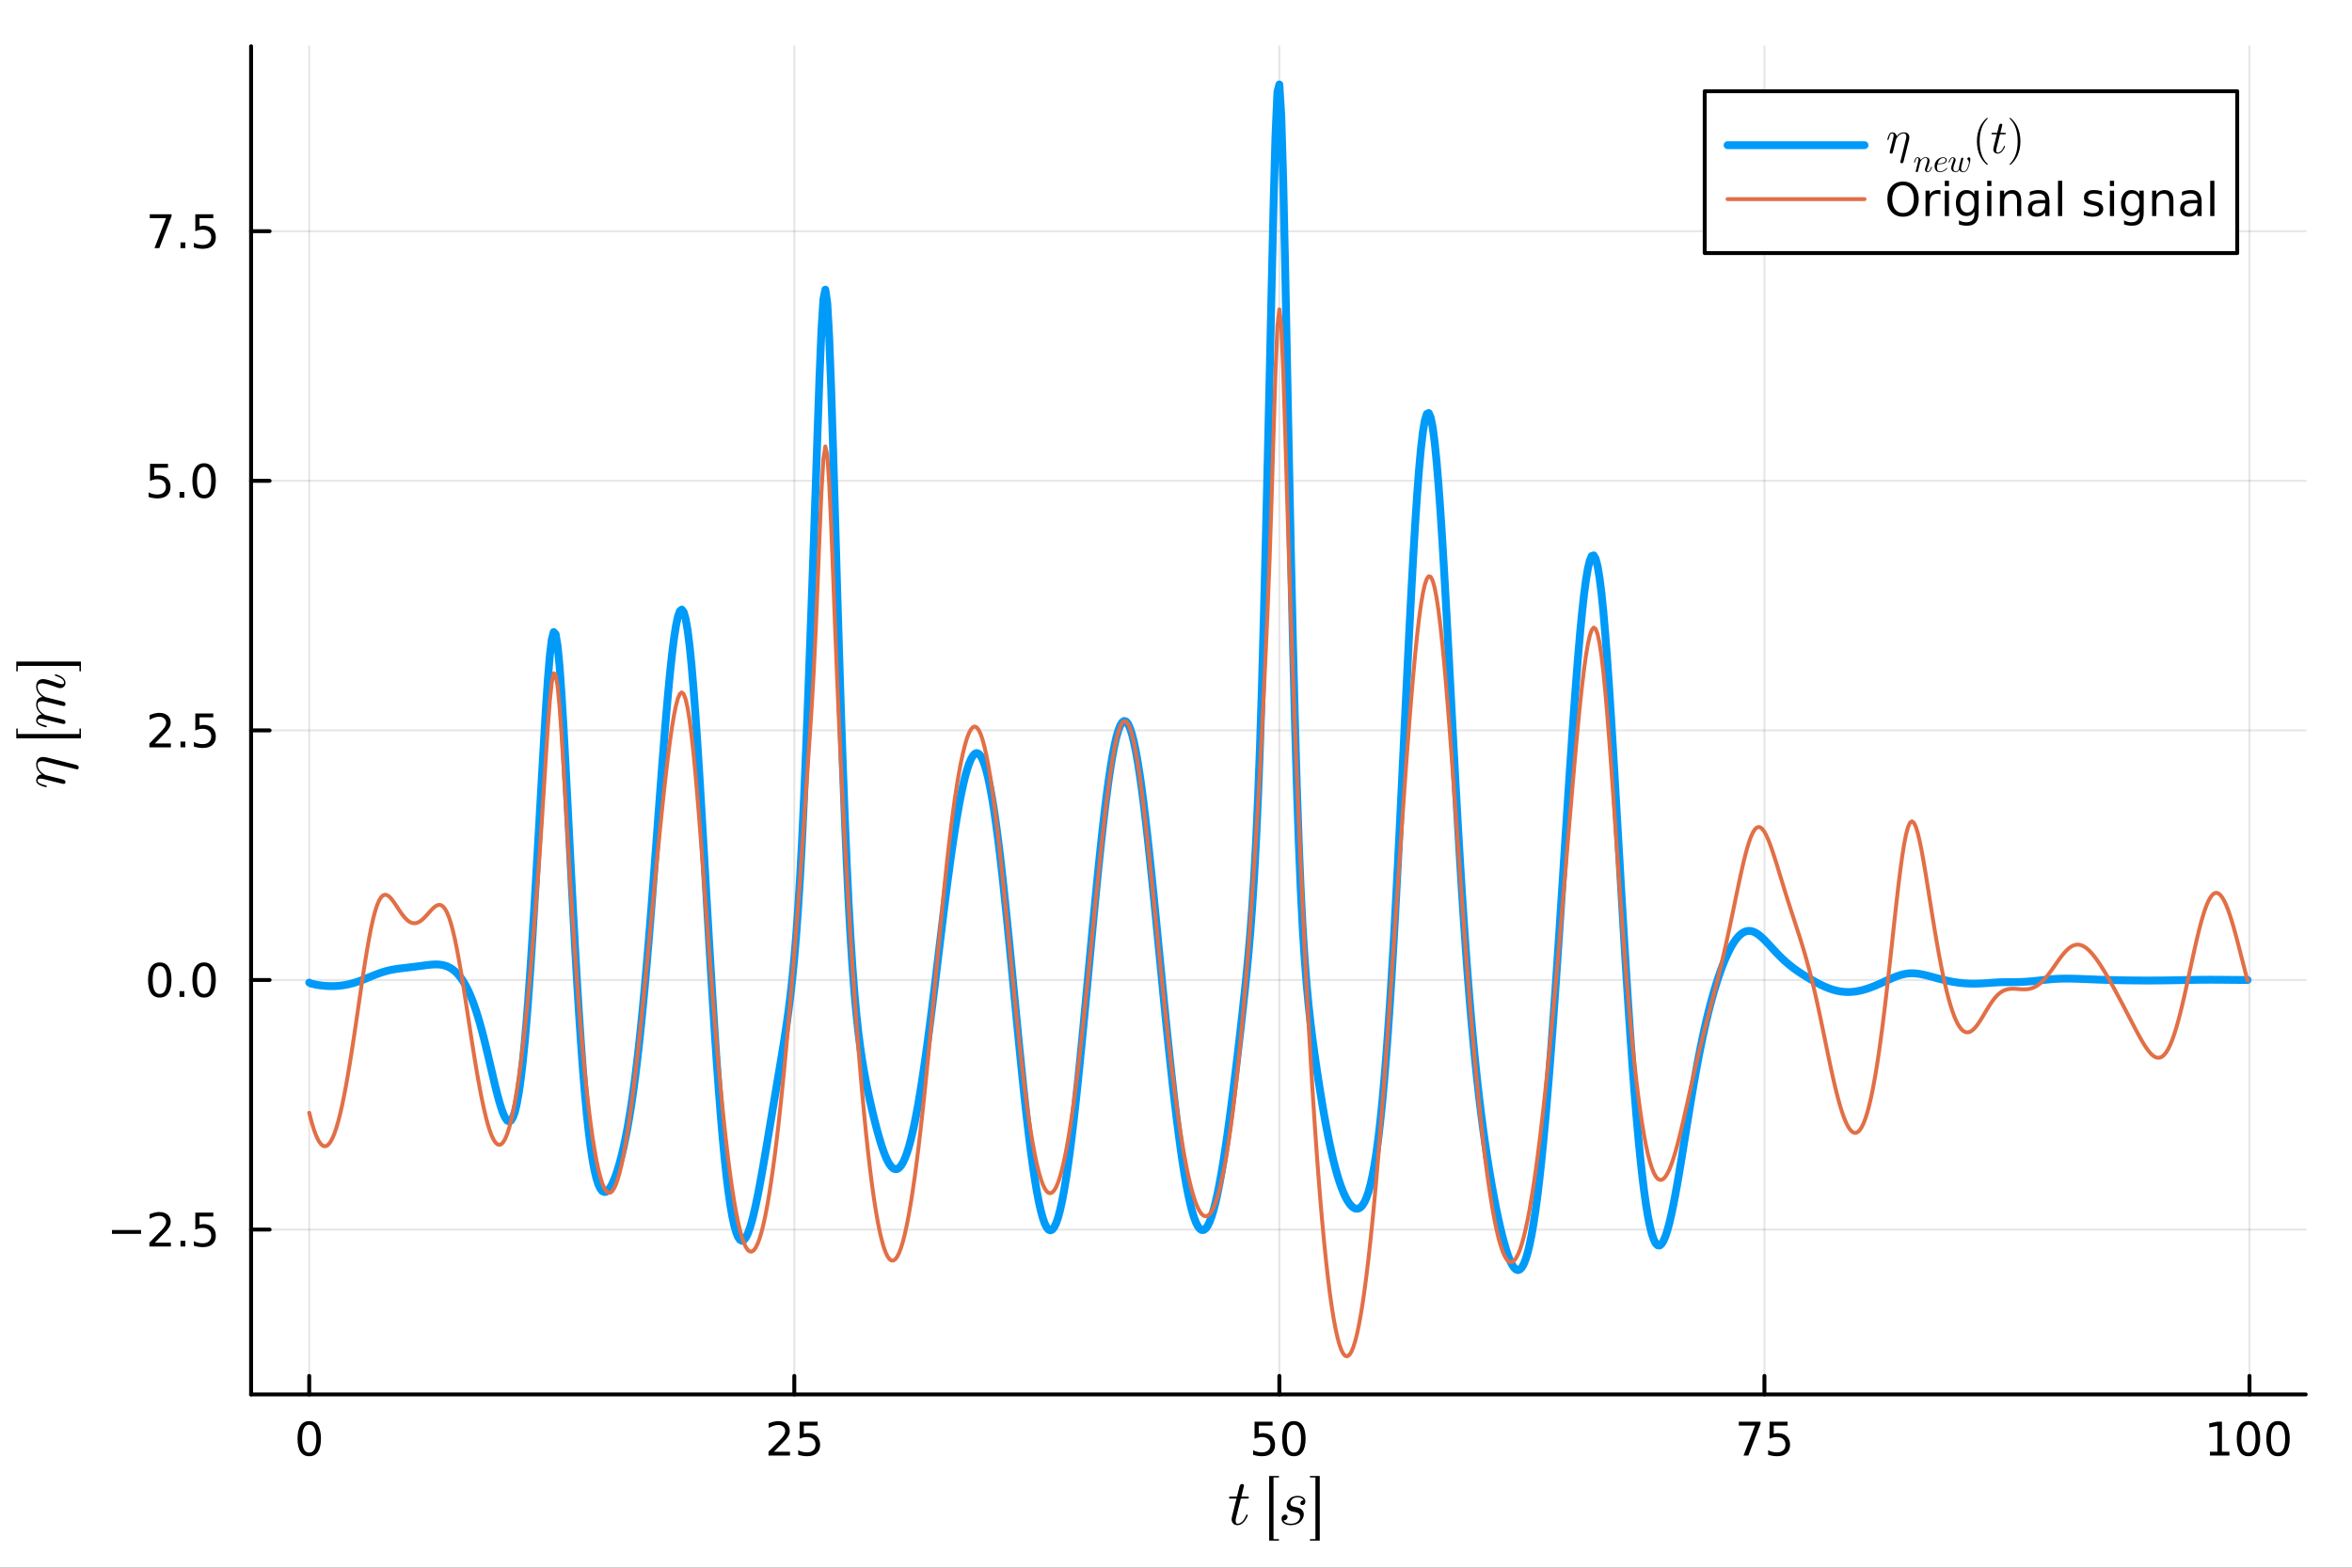 <?xml version="1.0" encoding="utf-8"?>
<svg xmlns="http://www.w3.org/2000/svg" xmlns:xlink="http://www.w3.org/1999/xlink" width="600" height="400" viewBox="0 0 2400 1600">
<rect x="0" y="0" width="2400" height="1600" fill="#333333" stroke="none"/>
<defs>
  <clipPath id="clip110">
    <rect x="0" y="0" width="2400" height="1600"/>
  </clipPath>
</defs>
<path clip-path="url(#clip110)" d="M0 1600 L2400 1600 L2400 0 L0 0  Z" fill="#ffffff" fill-rule="evenodd" fill-opacity="1"/>
<defs>
  <clipPath id="clip111">
    <rect x="480" y="0" width="1681" height="1600"/>
  </clipPath>
</defs>
<path clip-path="url(#clip110)" d="M256.209 1423.18 L2352.76 1423.18 L2352.76 47.244 L256.209 47.244  Z" fill="#ffffff" fill-rule="evenodd" fill-opacity="1"/>
<defs>
  <clipPath id="clip112">
    <rect x="256" y="47" width="2098" height="1377"/>
  </clipPath>
</defs>
<polyline clip-path="url(#clip112)" style="stroke:#000000; stroke-linecap:round; stroke-linejoin:round; stroke-width:2; stroke-opacity:0.1; fill:none" points="315.545,1423.18 315.545,47.244 "/>
<polyline clip-path="url(#clip112)" style="stroke:#000000; stroke-linecap:round; stroke-linejoin:round; stroke-width:2; stroke-opacity:0.1; fill:none" points="810.509,1423.18 810.509,47.244 "/>
<polyline clip-path="url(#clip112)" style="stroke:#000000; stroke-linecap:round; stroke-linejoin:round; stroke-width:2; stroke-opacity:0.1; fill:none" points="1305.47,1423.18 1305.47,47.244 "/>
<polyline clip-path="url(#clip112)" style="stroke:#000000; stroke-linecap:round; stroke-linejoin:round; stroke-width:2; stroke-opacity:0.1; fill:none" points="1800.44,1423.18 1800.44,47.244 "/>
<polyline clip-path="url(#clip112)" style="stroke:#000000; stroke-linecap:round; stroke-linejoin:round; stroke-width:2; stroke-opacity:0.1; fill:none" points="2295.4,1423.18 2295.4,47.244 "/>
<polyline clip-path="url(#clip110)" style="stroke:#000000; stroke-linecap:round; stroke-linejoin:round; stroke-width:4; stroke-opacity:1; fill:none" points="256.209,1423.18 2352.76,1423.18 "/>
<polyline clip-path="url(#clip110)" style="stroke:#000000; stroke-linecap:round; stroke-linejoin:round; stroke-width:4; stroke-opacity:1; fill:none" points="315.545,1423.18 315.545,1404.28 "/>
<polyline clip-path="url(#clip110)" style="stroke:#000000; stroke-linecap:round; stroke-linejoin:round; stroke-width:4; stroke-opacity:1; fill:none" points="810.509,1423.18 810.509,1404.28 "/>
<polyline clip-path="url(#clip110)" style="stroke:#000000; stroke-linecap:round; stroke-linejoin:round; stroke-width:4; stroke-opacity:1; fill:none" points="1305.47,1423.18 1305.47,1404.28 "/>
<polyline clip-path="url(#clip110)" style="stroke:#000000; stroke-linecap:round; stroke-linejoin:round; stroke-width:4; stroke-opacity:1; fill:none" points="1800.44,1423.18 1800.44,1404.28 "/>
<polyline clip-path="url(#clip110)" style="stroke:#000000; stroke-linecap:round; stroke-linejoin:round; stroke-width:4; stroke-opacity:1; fill:none" points="2295.4,1423.18 2295.4,1404.28 "/>
<path clip-path="url(#clip110)" d="M315.545 1454.1 Q311.934 1454.1 310.105 1457.66 Q308.3 1461.2 308.3 1468.33 Q308.3 1475.44 310.105 1479.01 Q311.934 1482.55 315.545 1482.55 Q319.179 1482.55 320.985 1479.01 Q322.813 1475.44 322.813 1468.33 Q322.813 1461.2 320.985 1457.66 Q319.179 1454.1 315.545 1454.1 M315.545 1450.39 Q321.355 1450.39 324.411 1455 Q327.489 1459.58 327.489 1468.33 Q327.489 1477.06 324.411 1481.67 Q321.355 1486.25 315.545 1486.25 Q309.735 1486.25 306.656 1481.67 Q303.601 1477.06 303.601 1468.33 Q303.601 1459.58 306.656 1455 Q309.735 1450.39 315.545 1450.39 Z" fill="#000000" fill-rule="nonzero" fill-opacity="1" /><path clip-path="url(#clip110)" d="M789.78 1481.64 L806.099 1481.64 L806.099 1485.58 L784.155 1485.58 L784.155 1481.64 Q786.817 1478.89 791.4 1474.26 Q796.006 1469.61 797.187 1468.27 Q799.432 1465.74 800.312 1464.01 Q801.215 1462.25 801.215 1460.56 Q801.215 1457.8 799.27 1456.07 Q797.349 1454.33 794.247 1454.33 Q792.048 1454.33 789.594 1455.09 Q787.164 1455.86 784.386 1457.41 L784.386 1452.69 Q787.21 1451.55 789.664 1450.97 Q792.117 1450.39 794.154 1450.39 Q799.525 1450.39 802.719 1453.08 Q805.914 1455.77 805.914 1460.26 Q805.914 1462.39 805.103 1464.31 Q804.316 1466.2 802.21 1468.8 Q801.631 1469.47 798.529 1472.69 Q795.428 1475.88 789.78 1481.64 Z" fill="#000000" fill-rule="nonzero" fill-opacity="1" /><path clip-path="url(#clip110)" d="M815.96 1451.02 L834.316 1451.02 L834.316 1454.96 L820.242 1454.96 L820.242 1463.43 Q821.261 1463.08 822.279 1462.92 Q823.298 1462.73 824.316 1462.73 Q830.103 1462.73 833.483 1465.9 Q836.863 1469.08 836.863 1474.49 Q836.863 1480.07 833.39 1483.17 Q829.918 1486.25 823.599 1486.25 Q821.423 1486.25 819.154 1485.88 Q816.909 1485.51 814.502 1484.77 L814.502 1480.07 Q816.585 1481.2 818.807 1481.76 Q821.029 1482.32 823.506 1482.32 Q827.511 1482.32 829.849 1480.21 Q832.187 1478.1 832.187 1474.49 Q832.187 1470.88 829.849 1468.77 Q827.511 1466.67 823.506 1466.67 Q821.631 1466.67 819.756 1467.08 Q817.904 1467.5 815.96 1468.38 L815.96 1451.02 Z" fill="#000000" fill-rule="nonzero" fill-opacity="1" /><path clip-path="url(#clip110)" d="M1280.17 1451.02 L1298.53 1451.02 L1298.53 1454.96 L1284.45 1454.96 L1284.45 1463.43 Q1285.47 1463.08 1286.49 1462.92 Q1287.51 1462.73 1288.53 1462.73 Q1294.31 1462.73 1297.69 1465.9 Q1301.07 1469.08 1301.07 1474.49 Q1301.07 1480.07 1297.6 1483.17 Q1294.13 1486.25 1287.81 1486.25 Q1285.63 1486.25 1283.37 1485.88 Q1281.12 1485.51 1278.71 1484.77 L1278.71 1480.07 Q1280.8 1481.2 1283.02 1481.76 Q1285.24 1482.32 1287.72 1482.32 Q1291.72 1482.32 1294.06 1480.21 Q1296.4 1478.1 1296.4 1474.49 Q1296.4 1470.88 1294.06 1468.77 Q1291.72 1466.67 1287.72 1466.67 Q1285.84 1466.67 1283.97 1467.08 Q1282.12 1467.5 1280.17 1468.38 L1280.17 1451.02 Z" fill="#000000" fill-rule="nonzero" fill-opacity="1" /><path clip-path="url(#clip110)" d="M1320.29 1454.1 Q1316.68 1454.1 1314.85 1457.66 Q1313.04 1461.2 1313.04 1468.33 Q1313.04 1475.44 1314.85 1479.01 Q1316.68 1482.55 1320.29 1482.55 Q1323.92 1482.55 1325.73 1479.01 Q1327.56 1475.44 1327.56 1468.33 Q1327.56 1461.2 1325.73 1457.66 Q1323.92 1454.1 1320.29 1454.1 M1320.29 1450.39 Q1326.1 1450.39 1329.15 1455 Q1332.23 1459.58 1332.23 1468.33 Q1332.23 1477.06 1329.15 1481.67 Q1326.1 1486.25 1320.29 1486.25 Q1314.48 1486.25 1311.4 1481.67 Q1308.34 1477.06 1308.34 1468.33 Q1308.34 1459.58 1311.4 1455 Q1314.48 1450.39 1320.29 1450.39 Z" fill="#000000" fill-rule="nonzero" fill-opacity="1" /><path clip-path="url(#clip110)" d="M1774.29 1451.02 L1796.51 1451.02 L1796.51 1453.01 L1783.97 1485.58 L1779.08 1485.58 L1790.89 1454.96 L1774.29 1454.96 L1774.29 1451.02 Z" fill="#000000" fill-rule="nonzero" fill-opacity="1" /><path clip-path="url(#clip110)" d="M1805.68 1451.02 L1824.04 1451.02 L1824.04 1454.96 L1809.96 1454.96 L1809.96 1463.43 Q1810.98 1463.08 1812 1462.92 Q1813.02 1462.73 1814.04 1462.73 Q1819.82 1462.73 1823.2 1465.9 Q1826.58 1469.08 1826.58 1474.49 Q1826.58 1480.07 1823.11 1483.17 Q1819.64 1486.25 1813.32 1486.25 Q1811.14 1486.25 1808.87 1485.88 Q1806.63 1485.51 1804.22 1484.77 L1804.22 1480.07 Q1806.3 1481.2 1808.53 1481.76 Q1810.75 1482.32 1813.23 1482.32 Q1817.23 1482.32 1819.57 1480.21 Q1821.91 1478.1 1821.91 1474.49 Q1821.91 1470.88 1819.57 1468.77 Q1817.23 1466.67 1813.23 1466.67 Q1811.35 1466.67 1809.48 1467.08 Q1807.62 1467.5 1805.68 1468.38 L1805.68 1451.02 Z" fill="#000000" fill-rule="nonzero" fill-opacity="1" /><path clip-path="url(#clip110)" d="M2255.01 1481.64 L2262.65 1481.64 L2262.65 1455.28 L2254.33 1456.95 L2254.33 1452.69 L2262.6 1451.02 L2267.27 1451.02 L2267.27 1481.64 L2274.91 1481.64 L2274.91 1485.58 L2255.01 1485.58 L2255.01 1481.64 Z" fill="#000000" fill-rule="nonzero" fill-opacity="1" /><path clip-path="url(#clip110)" d="M2294.36 1454.1 Q2290.75 1454.1 2288.92 1457.66 Q2287.11 1461.2 2287.11 1468.33 Q2287.11 1475.44 2288.92 1479.01 Q2290.75 1482.55 2294.36 1482.55 Q2297.99 1482.55 2299.8 1479.01 Q2301.63 1475.44 2301.63 1468.33 Q2301.63 1461.2 2299.8 1457.66 Q2297.99 1454.1 2294.36 1454.1 M2294.36 1450.39 Q2300.17 1450.39 2303.22 1455 Q2306.3 1459.58 2306.3 1468.33 Q2306.3 1477.06 2303.22 1481.67 Q2300.17 1486.25 2294.36 1486.25 Q2288.55 1486.25 2285.47 1481.67 Q2282.41 1477.06 2282.41 1468.33 Q2282.41 1459.58 2285.47 1455 Q2288.55 1450.39 2294.36 1450.39 Z" fill="#000000" fill-rule="nonzero" fill-opacity="1" /><path clip-path="url(#clip110)" d="M2324.52 1454.1 Q2320.91 1454.1 2319.08 1457.66 Q2317.27 1461.2 2317.27 1468.33 Q2317.27 1475.44 2319.08 1479.01 Q2320.91 1482.55 2324.52 1482.55 Q2328.15 1482.55 2329.96 1479.01 Q2331.79 1475.44 2331.79 1468.33 Q2331.79 1461.2 2329.96 1457.66 Q2328.15 1454.1 2324.52 1454.1 M2324.52 1450.39 Q2330.33 1450.39 2333.39 1455 Q2336.46 1459.58 2336.46 1468.33 Q2336.46 1477.06 2333.39 1481.67 Q2330.33 1486.25 2324.52 1486.25 Q2318.71 1486.25 2315.63 1481.67 Q2312.58 1477.06 2312.58 1468.33 Q2312.58 1459.58 2315.63 1455 Q2318.71 1450.39 2324.52 1450.39 Z" fill="#000000" fill-rule="nonzero" fill-opacity="1" /><path clip-path="url(#clip110)" d="M1274.34 1528.17 Q1274.34 1529.07 1273.92 1529.3 Q1273.5 1529.49 1272.34 1529.49 L1266.16 1529.49 L1261.26 1548.94 Q1260.88 1550.65 1260.88 1552.1 Q1260.88 1553.71 1261.36 1554.42 Q1261.88 1555.13 1262.94 1555.13 Q1265.03 1555.13 1267.29 1553.23 Q1269.57 1551.33 1271.51 1546.69 Q1271.76 1546.08 1271.89 1545.95 Q1272.05 1545.79 1272.47 1545.79 Q1273.28 1545.79 1273.28 1546.43 Q1273.28 1546.66 1272.83 1547.69 Q1272.41 1548.72 1271.47 1550.23 Q1270.57 1551.75 1269.38 1553.16 Q1268.22 1554.58 1266.45 1555.61 Q1264.68 1556.61 1262.78 1556.61 Q1260.11 1556.61 1258.4 1554.9 Q1256.72 1553.19 1256.72 1550.52 Q1256.72 1549.65 1257.4 1546.88 Q1258.08 1544.08 1261.75 1529.49 L1255.92 1529.49 Q1255.11 1529.49 1254.79 1529.46 Q1254.5 1529.43 1254.28 1529.27 Q1254.08 1529.07 1254.08 1528.69 Q1254.08 1528.07 1254.34 1527.82 Q1254.6 1527.53 1254.92 1527.49 Q1255.27 1527.43 1256.08 1527.43 L1262.26 1527.43 L1264.84 1516.96 Q1265.1 1515.93 1265.74 1515.35 Q1266.42 1514.74 1266.8 1514.68 Q1267.19 1514.58 1267.48 1514.58 Q1268.35 1514.58 1268.87 1515.06 Q1269.38 1515.51 1269.38 1516.35 Q1269.38 1516.8 1266.68 1527.43 L1272.47 1527.43 Q1273.21 1527.43 1273.5 1527.46 Q1273.83 1527.49 1274.08 1527.66 Q1274.34 1527.82 1274.34 1528.17 Z" fill="#000000" fill-rule="nonzero" fill-opacity="1" /><path clip-path="url(#clip110)" d="M1295.09 1572.36 L1295.09 1506.4 L1305.04 1506.4 L1305.04 1507.91 L1299.5 1507.91 L1299.5 1570.84 L1305.04 1570.84 L1305.04 1572.36 L1295.09 1572.36 Z" fill="#000000" fill-rule="nonzero" fill-opacity="1" /><path clip-path="url(#clip110)" d="M1331.98 1532.39 Q1331.98 1534.19 1331.07 1535.16 Q1330.17 1536.09 1328.95 1536.09 Q1327.95 1536.09 1327.4 1535.51 Q1326.89 1534.93 1326.89 1534.16 Q1326.89 1533.03 1327.79 1532.13 Q1328.72 1531.23 1330.08 1531.2 Q1329.63 1530.01 1328.43 1529.3 Q1327.24 1528.56 1326.18 1528.36 Q1325.15 1528.17 1324.12 1528.17 Q1322.09 1528.17 1320.54 1528.81 Q1319 1529.46 1318.22 1530.46 Q1317.45 1531.42 1317.1 1532.36 Q1316.74 1533.29 1316.74 1534.1 Q1316.74 1534.81 1316.9 1535.38 Q1317.1 1535.93 1317.55 1536.35 Q1318 1536.74 1318.32 1537 Q1318.68 1537.25 1319.45 1537.48 Q1320.22 1537.7 1320.54 1537.8 Q1320.87 1537.86 1321.77 1538.06 Q1323.63 1538.44 1324.47 1538.67 Q1325.31 1538.86 1326.4 1539.41 Q1327.53 1539.96 1328.37 1540.83 Q1330.4 1542.86 1330.4 1545.66 Q1330.4 1546.69 1330.04 1547.95 Q1329.72 1549.2 1328.79 1550.78 Q1327.85 1552.36 1326.44 1553.61 Q1325.02 1554.87 1322.57 1555.74 Q1320.16 1556.61 1317.13 1556.61 Q1312.91 1556.61 1310.3 1554.84 Q1307.69 1553.03 1307.69 1550.2 Q1307.69 1548.14 1308.82 1547.01 Q1309.95 1545.85 1311.4 1545.85 Q1312.49 1545.85 1313.17 1546.46 Q1313.84 1547.04 1313.84 1548.14 Q1313.84 1549.62 1312.65 1550.75 Q1311.46 1551.87 1309.69 1551.65 Q1311.2 1555.13 1317.19 1555.13 Q1319.45 1555.13 1321.19 1554.55 Q1322.96 1553.94 1323.92 1553.1 Q1324.92 1552.23 1325.57 1551.17 Q1326.21 1550.1 1326.4 1549.3 Q1326.63 1548.49 1326.63 1547.88 Q1326.63 1546.82 1326.21 1546.01 Q1325.79 1545.21 1325.21 1544.76 Q1324.67 1544.27 1323.6 1543.89 Q1322.57 1543.47 1321.83 1543.31 Q1321.09 1543.15 1319.77 1542.89 Q1319.16 1542.76 1318.77 1542.7 Q1318.39 1542.6 1317.58 1542.34 Q1316.81 1542.05 1316.26 1541.76 Q1315.74 1541.47 1315.07 1540.96 Q1314.39 1540.44 1313.97 1539.83 Q1313.55 1539.22 1313.26 1538.32 Q1312.97 1537.41 1312.97 1536.35 Q1312.97 1535.38 1313.26 1534.23 Q1313.59 1533.07 1314.39 1531.71 Q1315.23 1530.36 1316.42 1529.27 Q1317.61 1528.17 1319.61 1527.46 Q1321.64 1526.72 1324.12 1526.72 Q1327.72 1526.72 1329.85 1528.4 Q1331.98 1530.04 1331.98 1532.39 Z" fill="#000000" fill-rule="nonzero" fill-opacity="1" /><path clip-path="url(#clip110)" d="M1336.73 1570.84 L1342.27 1570.84 L1342.27 1507.91 L1336.73 1507.91 L1336.73 1506.4 L1346.68 1506.4 L1346.68 1572.36 L1336.73 1572.36 L1336.73 1570.84 Z" fill="#000000" fill-rule="nonzero" fill-opacity="1" /><polyline clip-path="url(#clip112)" style="stroke:#000000; stroke-linecap:round; stroke-linejoin:round; stroke-width:2; stroke-opacity:0.1; fill:none" points="256.209,1254.92 2352.76,1254.92 "/>
<polyline clip-path="url(#clip112)" style="stroke:#000000; stroke-linecap:round; stroke-linejoin:round; stroke-width:2; stroke-opacity:0.1; fill:none" points="256.209,1000.19 2352.76,1000.19 "/>
<polyline clip-path="url(#clip112)" style="stroke:#000000; stroke-linecap:round; stroke-linejoin:round; stroke-width:2; stroke-opacity:0.1; fill:none" points="256.209,745.451 2352.76,745.451 "/>
<polyline clip-path="url(#clip112)" style="stroke:#000000; stroke-linecap:round; stroke-linejoin:round; stroke-width:2; stroke-opacity:0.1; fill:none" points="256.209,490.717 2352.76,490.717 "/>
<polyline clip-path="url(#clip112)" style="stroke:#000000; stroke-linecap:round; stroke-linejoin:round; stroke-width:2; stroke-opacity:0.1; fill:none" points="256.209,235.982 2352.76,235.982 "/>
<polyline clip-path="url(#clip110)" style="stroke:#000000; stroke-linecap:round; stroke-linejoin:round; stroke-width:4; stroke-opacity:1; fill:none" points="256.209,1423.18 256.209,47.244 "/>
<polyline clip-path="url(#clip110)" style="stroke:#000000; stroke-linecap:round; stroke-linejoin:round; stroke-width:4; stroke-opacity:1; fill:none" points="256.209,1254.92 275.106,1254.92 "/>
<polyline clip-path="url(#clip110)" style="stroke:#000000; stroke-linecap:round; stroke-linejoin:round; stroke-width:4; stroke-opacity:1; fill:none" points="256.209,1000.19 275.106,1000.19 "/>
<polyline clip-path="url(#clip110)" style="stroke:#000000; stroke-linecap:round; stroke-linejoin:round; stroke-width:4; stroke-opacity:1; fill:none" points="256.209,745.451 275.106,745.451 "/>
<polyline clip-path="url(#clip110)" style="stroke:#000000; stroke-linecap:round; stroke-linejoin:round; stroke-width:4; stroke-opacity:1; fill:none" points="256.209,490.717 275.106,490.717 "/>
<polyline clip-path="url(#clip110)" style="stroke:#000000; stroke-linecap:round; stroke-linejoin:round; stroke-width:4; stroke-opacity:1; fill:none" points="256.209,235.982 275.106,235.982 "/>
<path clip-path="url(#clip110)" d="M114.26 1255.37 L143.936 1255.37 L143.936 1259.31 L114.26 1259.31 L114.26 1255.37 Z" fill="#000000" fill-rule="nonzero" fill-opacity="1" /><path clip-path="url(#clip110)" d="M158.056 1268.26 L174.376 1268.26 L174.376 1272.2 L152.431 1272.2 L152.431 1268.26 Q155.093 1265.51 159.677 1260.88 Q164.283 1256.23 165.464 1254.89 Q167.709 1252.36 168.589 1250.63 Q169.491 1248.87 169.491 1247.18 Q169.491 1244.42 167.547 1242.69 Q165.626 1240.95 162.524 1240.95 Q160.325 1240.95 157.871 1241.71 Q155.44 1242.48 152.663 1244.03 L152.663 1239.31 Q155.487 1238.17 157.94 1237.59 Q160.394 1237.01 162.431 1237.01 Q167.802 1237.01 170.996 1239.7 Q174.19 1242.39 174.19 1246.88 Q174.19 1249.01 173.38 1250.93 Q172.593 1252.82 170.487 1255.42 Q169.908 1256.09 166.806 1259.31 Q163.704 1262.5 158.056 1268.26 Z" fill="#000000" fill-rule="nonzero" fill-opacity="1" /><path clip-path="url(#clip110)" d="M184.19 1266.32 L189.075 1266.32 L189.075 1272.2 L184.19 1272.2 L184.19 1266.32 Z" fill="#000000" fill-rule="nonzero" fill-opacity="1" /><path clip-path="url(#clip110)" d="M199.306 1237.64 L217.662 1237.64 L217.662 1241.58 L203.588 1241.58 L203.588 1250.05 Q204.607 1249.7 205.625 1249.54 Q206.644 1249.35 207.662 1249.35 Q213.449 1249.35 216.829 1252.52 Q220.209 1255.7 220.209 1261.11 Q220.209 1266.69 216.736 1269.79 Q213.264 1272.87 206.945 1272.87 Q204.769 1272.87 202.5 1272.5 Q200.255 1272.13 197.848 1271.39 L197.848 1266.69 Q199.931 1267.82 202.153 1268.38 Q204.375 1268.94 206.852 1268.94 Q210.857 1268.94 213.195 1266.83 Q215.533 1264.72 215.533 1261.11 Q215.533 1257.5 213.195 1255.39 Q210.857 1253.29 206.852 1253.29 Q204.977 1253.29 203.102 1253.7 Q201.25 1254.12 199.306 1255 L199.306 1237.64 Z" fill="#000000" fill-rule="nonzero" fill-opacity="1" /><path clip-path="url(#clip110)" d="M163.033 985.984 Q159.422 985.984 157.593 989.549 Q155.788 993.091 155.788 1000.22 Q155.788 1007.33 157.593 1010.89 Q159.422 1014.43 163.033 1014.43 Q166.667 1014.43 168.473 1010.89 Q170.302 1007.33 170.302 1000.22 Q170.302 993.091 168.473 989.549 Q166.667 985.984 163.033 985.984 M163.033 982.28 Q168.843 982.28 171.899 986.887 Q174.977 991.47 174.977 1000.22 Q174.977 1008.95 171.899 1013.55 Q168.843 1018.14 163.033 1018.14 Q157.223 1018.14 154.144 1013.55 Q151.089 1008.95 151.089 1000.22 Q151.089 991.47 154.144 986.887 Q157.223 982.28 163.033 982.28 Z" fill="#000000" fill-rule="nonzero" fill-opacity="1" /><path clip-path="url(#clip110)" d="M183.195 1011.59 L188.079 1011.59 L188.079 1017.47 L183.195 1017.47 L183.195 1011.59 Z" fill="#000000" fill-rule="nonzero" fill-opacity="1" /><path clip-path="url(#clip110)" d="M208.264 985.984 Q204.653 985.984 202.824 989.549 Q201.019 993.091 201.019 1000.22 Q201.019 1007.33 202.824 1010.89 Q204.653 1014.43 208.264 1014.43 Q211.899 1014.43 213.704 1010.89 Q215.533 1007.33 215.533 1000.22 Q215.533 993.091 213.704 989.549 Q211.899 985.984 208.264 985.984 M208.264 982.28 Q214.074 982.28 217.13 986.887 Q220.209 991.47 220.209 1000.22 Q220.209 1008.95 217.13 1013.55 Q214.074 1018.14 208.264 1018.14 Q202.454 1018.14 199.375 1013.55 Q196.32 1008.95 196.32 1000.22 Q196.32 991.47 199.375 986.887 Q202.454 982.28 208.264 982.28 Z" fill="#000000" fill-rule="nonzero" fill-opacity="1" /><path clip-path="url(#clip110)" d="M158.056 758.796 L174.376 758.796 L174.376 762.731 L152.431 762.731 L152.431 758.796 Q155.093 756.041 159.677 751.412 Q164.283 746.759 165.464 745.416 Q167.709 742.893 168.589 741.157 Q169.491 739.398 169.491 737.708 Q169.491 734.953 167.547 733.217 Q165.626 731.481 162.524 731.481 Q160.325 731.481 157.871 732.245 Q155.44 733.009 152.663 734.56 L152.663 729.838 Q155.487 728.703 157.94 728.125 Q160.394 727.546 162.431 727.546 Q167.802 727.546 170.996 730.231 Q174.19 732.916 174.19 737.407 Q174.19 739.537 173.38 741.458 Q172.593 743.356 170.487 745.949 Q169.908 746.62 166.806 749.838 Q163.704 753.032 158.056 758.796 Z" fill="#000000" fill-rule="nonzero" fill-opacity="1" /><path clip-path="url(#clip110)" d="M184.19 756.851 L189.075 756.851 L189.075 762.731 L184.19 762.731 L184.19 756.851 Z" fill="#000000" fill-rule="nonzero" fill-opacity="1" /><path clip-path="url(#clip110)" d="M199.306 728.171 L217.662 728.171 L217.662 732.106 L203.588 732.106 L203.588 740.578 Q204.607 740.231 205.625 740.069 Q206.644 739.884 207.662 739.884 Q213.449 739.884 216.829 743.055 Q220.209 746.227 220.209 751.643 Q220.209 757.222 216.736 760.324 Q213.264 763.402 206.945 763.402 Q204.769 763.402 202.5 763.032 Q200.255 762.662 197.848 761.921 L197.848 757.222 Q199.931 758.356 202.153 758.912 Q204.375 759.467 206.852 759.467 Q210.857 759.467 213.195 757.361 Q215.533 755.254 215.533 751.643 Q215.533 748.032 213.195 745.926 Q210.857 743.819 206.852 743.819 Q204.977 743.819 203.102 744.236 Q201.25 744.652 199.306 745.532 L199.306 728.171 Z" fill="#000000" fill-rule="nonzero" fill-opacity="1" /><path clip-path="url(#clip110)" d="M153.079 473.437 L171.436 473.437 L171.436 477.372 L157.362 477.372 L157.362 485.844 Q158.38 485.497 159.399 485.335 Q160.417 485.15 161.436 485.15 Q167.223 485.15 170.602 488.321 Q173.982 491.492 173.982 496.909 Q173.982 502.487 170.51 505.589 Q167.038 508.668 160.718 508.668 Q158.542 508.668 156.274 508.298 Q154.028 507.927 151.621 507.186 L151.621 502.487 Q153.704 503.622 155.927 504.177 Q158.149 504.733 160.626 504.733 Q164.63 504.733 166.968 502.626 Q169.306 500.52 169.306 496.909 Q169.306 493.298 166.968 491.191 Q164.63 489.085 160.626 489.085 Q158.751 489.085 156.876 489.501 Q155.024 489.918 153.079 490.798 L153.079 473.437 Z" fill="#000000" fill-rule="nonzero" fill-opacity="1" /><path clip-path="url(#clip110)" d="M183.195 502.117 L188.079 502.117 L188.079 507.997 L183.195 507.997 L183.195 502.117 Z" fill="#000000" fill-rule="nonzero" fill-opacity="1" /><path clip-path="url(#clip110)" d="M208.264 476.515 Q204.653 476.515 202.824 480.08 Q201.019 483.622 201.019 490.751 Q201.019 497.858 202.824 501.423 Q204.653 504.964 208.264 504.964 Q211.899 504.964 213.704 501.423 Q215.533 497.858 215.533 490.751 Q215.533 483.622 213.704 480.08 Q211.899 476.515 208.264 476.515 M208.264 472.812 Q214.074 472.812 217.13 477.418 Q220.209 482.001 220.209 490.751 Q220.209 499.478 217.13 504.085 Q214.074 508.668 208.264 508.668 Q202.454 508.668 199.375 504.085 Q196.32 499.478 196.32 490.751 Q196.32 482.001 199.375 477.418 Q202.454 472.812 208.264 472.812 Z" fill="#000000" fill-rule="nonzero" fill-opacity="1" /><path clip-path="url(#clip110)" d="M152.848 218.702 L175.07 218.702 L175.07 220.693 L162.524 253.262 L157.64 253.262 L169.445 222.637 L152.848 222.637 L152.848 218.702 Z" fill="#000000" fill-rule="nonzero" fill-opacity="1" /><path clip-path="url(#clip110)" d="M184.19 247.383 L189.075 247.383 L189.075 253.262 L184.19 253.262 L184.19 247.383 Z" fill="#000000" fill-rule="nonzero" fill-opacity="1" /><path clip-path="url(#clip110)" d="M199.306 218.702 L217.662 218.702 L217.662 222.637 L203.588 222.637 L203.588 231.11 Q204.607 230.762 205.625 230.6 Q206.644 230.415 207.662 230.415 Q213.449 230.415 216.829 233.586 Q220.209 236.758 220.209 242.174 Q220.209 247.753 216.736 250.855 Q213.264 253.933 206.945 253.933 Q204.769 253.933 202.5 253.563 Q200.255 253.193 197.848 252.452 L197.848 247.753 Q199.931 248.887 202.153 249.443 Q204.375 249.998 206.852 249.998 Q210.857 249.998 213.195 247.892 Q215.533 245.785 215.533 242.174 Q215.533 238.563 213.195 236.457 Q210.857 234.35 206.852 234.35 Q204.977 234.35 203.102 234.767 Q201.25 235.184 199.306 236.063 L199.306 218.702 Z" fill="#000000" fill-rule="nonzero" fill-opacity="1" /><path clip-path="url(#clip110)" d="M43.991 772.59 Q45.794 772.59 47.823 773.137 L77.678 780.641 Q80.319 781.318 80.319 783.347 Q80.319 784.184 79.804 784.699 Q79.321 785.182 78.548 785.182 Q78.29 785.182 77.485 784.989 L47.147 777.485 Q44.377 776.809 42.992 776.809 Q38.387 776.809 38.387 780.384 Q38.387 783.54 40.706 786.696 Q41.865 788.145 43.959 789.562 Q46.02 790.947 46.761 791.205 Q48.435 791.495 49.724 791.913 Q50.625 792.107 54.136 793.04 L60.094 794.49 Q64.538 795.52 64.957 795.746 Q65.859 796.068 66.342 796.776 Q66.825 797.485 66.825 798.193 Q66.825 798.999 66.342 799.546 Q65.859 800.094 65.021 800.094 Q64.892 800.094 64.409 799.997 Q63.926 799.9 63.25 799.739 Q62.574 799.578 62.187 799.514 L46.954 795.681 Q44.184 794.973 43.315 794.812 Q42.413 794.619 41.414 794.619 Q39.675 794.619 39.031 795.166 Q38.387 795.714 38.387 796.68 Q38.387 798.354 40.384 799.449 Q42.381 800.544 46.245 801.478 Q47.308 801.768 47.533 801.962 Q47.759 802.123 47.759 802.606 Q47.727 803.411 47.083 803.411 Q46.922 803.411 45.891 803.153 Q44.828 802.895 43.282 802.412 Q41.704 801.897 40.706 801.35 Q40.03 801.028 39.579 800.738 Q39.128 800.448 38.419 799.868 Q37.711 799.288 37.324 798.419 Q36.938 797.549 36.938 796.487 Q36.938 794.135 38.452 792.396 Q39.965 790.625 42.67 790.4 Q41.672 789.723 40.77 788.854 Q39.868 787.952 38.967 786.696 Q38.033 785.44 37.485 783.733 Q36.938 782.026 36.938 780.19 Q36.938 776.519 38.838 774.554 Q40.706 772.59 43.991 772.59 Z" fill="#000000" fill-rule="nonzero" fill-opacity="1" /><path clip-path="url(#clip110)" d="M82.573 753.539 L16.616 753.539 L16.616 743.588 L18.13 743.588 L18.13 749.127 L81.06 749.127 L81.06 743.588 L82.573 743.588 L82.573 753.539 Z" fill="#000000" fill-rule="nonzero" fill-opacity="1" /><path clip-path="url(#clip110)" d="M56.648 688.211 Q56.905 688.211 57.904 688.501 Q58.902 688.791 60.448 689.5 Q61.994 690.176 63.411 691.142 Q64.796 692.076 65.826 693.622 Q66.825 695.136 66.825 696.875 Q66.825 699.194 65.279 700.74 Q63.733 702.285 61.414 702.285 Q60.158 702.285 57.775 701.416 Q46.889 697.326 42.992 697.326 Q38.387 697.326 38.387 700.901 Q38.387 702.93 39.224 704.765 Q40.062 706.601 41.221 707.793 Q42.381 708.984 43.701 709.918 Q45.022 710.852 45.891 711.271 Q46.761 711.657 47.147 711.754 L63.057 715.715 Q64.409 716.037 65.053 716.263 Q65.698 716.488 66.245 717.1 Q66.825 717.712 66.825 718.678 Q66.825 719.483 66.342 720.063 Q65.859 720.611 65.021 720.611 Q64.892 720.611 64.216 720.45 Q63.54 720.288 62.606 720.063 Q61.672 719.838 61.124 719.741 Q56.744 718.582 56.133 718.421 L48.468 716.585 Q44.667 715.586 42.992 715.586 Q38.387 715.586 38.387 719.161 Q38.387 720.933 39.063 722.607 Q39.708 724.25 40.609 725.377 Q41.511 726.504 42.767 727.535 Q43.991 728.533 44.828 729.048 Q45.633 729.532 46.438 729.918 L49.724 730.755 Q50.625 730.949 54.136 731.883 L60.094 733.332 Q64.538 734.362 64.957 734.588 Q65.859 734.91 66.342 735.618 Q66.825 736.327 66.825 737.036 Q66.825 737.841 66.342 738.388 Q65.859 738.936 65.021 738.936 Q64.892 738.936 64.409 738.839 Q63.926 738.742 63.25 738.581 Q62.574 738.42 62.187 738.356 L46.954 734.523 Q44.184 733.815 43.315 733.654 Q42.413 733.461 41.414 733.461 Q38.387 733.461 38.387 735.522 Q38.387 737.197 40.384 738.292 Q42.381 739.387 46.245 740.321 Q47.308 740.61 47.533 740.804 Q47.759 740.965 47.759 741.448 Q47.727 742.253 47.083 742.253 Q46.922 742.253 45.891 741.995 Q44.86 741.738 43.315 741.255 Q41.736 740.739 40.706 740.192 Q40.03 739.87 39.579 739.58 Q39.128 739.29 38.419 738.71 Q37.711 738.131 37.324 737.261 Q36.938 736.391 36.938 735.329 Q36.938 732.978 38.452 731.238 Q39.965 729.467 42.67 729.242 Q36.938 724.958 36.938 718.968 Q36.938 715.586 38.645 713.557 Q40.287 711.657 43.315 711.432 Q36.938 706.987 36.938 700.675 Q36.938 697.036 38.838 695.071 Q40.706 693.107 43.991 693.107 Q45.698 693.107 48.951 693.976 Q52.171 694.846 53.782 695.426 Q55.392 696.005 58.483 697.132 Q61.447 698.324 63.186 698.324 Q64.313 698.324 64.828 697.938 Q65.343 697.551 65.343 696.714 Q65.343 695.426 64.603 694.298 Q63.83 693.171 62.574 692.366 Q61.285 691.529 59.997 690.981 Q58.677 690.434 57.195 690.015 Q56.39 689.757 56.197 689.629 Q56.004 689.467 56.004 689.017 Q56.004 688.211 56.648 688.211 Z" fill="#000000" fill-rule="nonzero" fill-opacity="1" /><path clip-path="url(#clip110)" d="M81.06 685.163 L81.06 679.624 L18.13 679.624 L18.13 685.163 L16.616 685.163 L16.616 675.212 L82.573 675.212 L82.573 685.163 L81.06 685.163 Z" fill="#000000" fill-rule="nonzero" fill-opacity="1" /><polyline clip-path="url(#clip112)" style="stroke:#009af9; stroke-linecap:round; stroke-linejoin:round; stroke-width:8; stroke-opacity:1; fill:none" points="315.545,1002.85 317.525,1003.97 319.505,1004.22 321.484,1004.83 323.464,1005.07 325.444,1005.49 327.424,1005.7 329.404,1005.98 331.384,1006.14 333.364,1006.29 335.343,1006.4 337.323,1006.43 339.303,1006.46 341.283,1006.39 343.263,1006.33 345.243,1006.15 347.223,1006 349.202,1005.7 351.182,1005.45 353.162,1005.05 355.142,1004.69 357.122,1004.19 359.102,1003.72 361.082,1003.13 363.061,1002.55 365.041,1001.87 367.021,1001.19 369.001,1000.46 370.981,999.692 372.961,998.912 374.941,998.09 376.92,997.297 378.9,996.452 380.88,995.679 382.86,994.851 384.84,994.13 386.82,993.357 388.8,992.717 390.779,992.028 392.759,991.483 394.739,990.898 396.719,990.452 398.699,989.971 400.679,989.614 402.659,989.23 404.638,988.941 406.618,988.632 408.598,988.388 410.578,988.128 412.558,987.903 414.538,987.667 416.517,987.442 418.497,987.21 420.477,986.972 422.457,986.733 424.437,986.477 426.417,986.227 428.397,985.953 430.376,985.699 432.356,985.416 434.336,985.175 436.316,984.905 438.296,984.713 440.276,984.495 442.256,984.4 444.235,984.289 446.215,984.351 448.195,984.413 450.175,984.698 452.155,985.008 454.135,985.585 456.115,986.222 458.094,987.161 460.074,988.207 462.054,989.583 464.034,991.124 466.014,993.012 467.994,995.139 469.974,997.626 471.953,1000.44 473.933,1003.62 475.913,1007.21 477.893,1011.18 479.873,1015.65 481.853,1020.49 483.833,1025.92 485.812,1031.69 487.792,1038.08 489.772,1044.78 491.752,1052.09 493.732,1059.63 495.712,1067.69 497.692,1075.87 499.671,1084.38 501.651,1092.83 503.631,1101.32 505.611,1109.54 507.591,1117.39 509.571,1124.69 511.551,1131.12 513.53,1136.67 515.51,1140.78 517.49,1143.63 519.47,1144.46 521.45,1143.62 523.43,1140.21 525.409,1134.75 527.389,1126.3 529.369,1115.5 531.349,1101.49 533.329,1084.89 535.309,1065.03 537.289,1042.37 539.268,1016.68 541.248,988.407 543.228,957.968 545.208,925.753 547.188,892.603 549.168,858.422 551.148,824.081 553.127,789.186 555.107,755.126 557.087,722.279 559.067,693.113 561.047,669.047 563.027,652.631 565.007,645.066 566.986,647.259 568.966,659.126 570.946,679.44 572.926,707.099 574.906,739.744 576.886,776.243 578.866,814.376 580.845,853.553 582.825,892.252 584.805,930.253 586.785,966.653 588.765,1001.23 590.745,1033.57 592.725,1063.32 594.704,1090.51 596.684,1114.68 598.664,1136.21 600.644,1154.62 602.624,1170.54 604.604,1183.52 606.584,1194.28 608.563,1202.46 610.543,1208.77 612.523,1212.95 614.503,1215.61 616.483,1216.6 618.463,1216.36 620.443,1214.87 622.422,1212.36 624.402,1208.91 626.382,1204.55 628.362,1199.47 630.342,1193.48 632.322,1186.85 634.301,1179.23 636.281,1170.95 638.261,1161.57 640.241,1151.42 642.221,1140.01 644.201,1127.7 646.181,1114.01 648.16,1099.26 650.14,1083.06 652.12,1065.69 654.1,1046.88 656.08,1026.85 658.06,1005.51 660.04,982.986 662.019,959.406 663.999,934.798 665.979,909.497 667.959,883.445 669.939,857.176 671.919,830.568 673.899,804.319 675.878,778.275 677.858,753.243 679.838,729.085 681.818,706.645 683.798,685.845 685.778,667.487 687.758,651.598 689.737,638.858 691.717,629.421 693.697,623.761 695.677,622.128 697.657,624.692 699.637,631.707 701.617,642.957 703.596,658.61 705.576,678.063 707.556,701.358 709.536,727.62 711.516,756.787 713.496,787.883 715.476,820.779 717.455,854.561 719.435,889.053 721.415,923.508 723.395,957.698 725.375,991.1 727.355,1023.43 729.335,1054.39 731.314,1083.65 733.294,1111.15 735.274,1136.49 737.254,1159.8 739.234,1180.68 741.214,1199.41 743.194,1215.59 745.173,1229.6 747.153,1241.09 749.133,1250.46 751.113,1257.45 753.093,1262.47 755.073,1265.33 757.052,1266.39 759.032,1265.58 761.012,1263.18 762.992,1259.23 764.972,1253.92 766.952,1247.37 768.932,1239.71 770.911,1231.11 772.891,1221.64 774.871,1211.54 776.851,1200.78 778.831,1189.66 780.811,1178.1 782.791,1166.39 784.77,1154.46 786.75,1142.58 788.73,1130.67 790.71,1118.93 792.69,1107.16 794.67,1095.4 796.65,1083.46 798.629,1071.53 800.609,1059.07 802.589,1045.94 804.569,1031.71 806.549,1015.93 808.529,998.052 810.509,977.555 812.488,953.887 814.468,926.375 816.448,894.424 818.428,857.293 820.408,814.932 822.388,767.663 824.368,717.046 826.347,664.303 828.327,610.563 830.307,555.247 832.287,498.132 834.267,439.66 836.247,383.755 838.227,336.539 840.206,305.391 842.186,295.617 844.166,309.202 846.146,344.31 848.126,396.019 850.106,458.515 852.086,525.886 854.065,594.091 856.045,660.076 858.025,722.552 860.005,780.344 861.985,833.05 863.965,880.076 865.944,921.437 867.924,957.157 869.904,987.653 871.884,1013.41 873.864,1035.07 875.844,1053.35 877.824,1068.85 879.803,1082.27 881.783,1094.04 883.763,1104.68 885.743,1114.42 887.723,1123.6 889.703,1132.24 891.683,1140.53 893.662,1148.37 895.642,1155.84 897.622,1162.78 899.602,1169.24 901.582,1175.03 903.562,1180.18 905.542,1184.53 907.521,1188.08 909.501,1190.75 911.481,1192.5 913.461,1193.3 915.441,1193.11 917.421,1191.94 919.401,1189.73 921.38,1186.53 923.36,1182.28 925.34,1177.06 927.32,1170.79 929.3,1163.59 931.28,1155.36 933.26,1146.26 935.239,1136.17 937.219,1125.27 939.199,1113.47 941.179,1100.94 943.159,1087.61 945.139,1073.64 947.119,1059.02 949.098,1043.9 951.078,1028.3 953.058,1012.35 955.038,996.13 957.018,979.756 958.998,963.354 960.978,947.009 962.957,930.886 964.937,915.034 966.917,899.643 968.897,884.72 970.877,870.459 972.857,856.825 974.836,844.006 976.816,831.939 978.796,820.8 980.776,810.52 982.756,801.267 984.736,792.99 986.716,785.845 988.695,779.814 990.675,775.032 992.655,771.511 994.635,769.347 996.615,768.573 998.595,769.23 1000.57,771.367 1002.55,774.965 1004.53,780.088 1006.51,786.664 1008.49,794.77 1010.47,804.288 1012.45,815.296 1014.43,827.635 1016.41,841.368 1018.39,856.299 1020.37,872.457 1022.35,889.622 1024.33,907.776 1026.31,926.691 1028.29,946.299 1030.27,966.386 1032.25,986.836 1034.23,1007.47 1036.21,1028.12 1038.19,1048.65 1040.17,1068.88 1042.15,1088.7 1044.13,1107.91 1046.11,1126.45 1048.09,1144.09 1050.07,1160.84 1052.05,1176.45 1054.03,1190.94 1056.01,1204.1 1057.99,1215.96 1059.97,1226.34 1061.95,1235.26 1063.93,1242.6 1065.91,1248.37 1067.89,1252.48 1069.87,1254.95 1071.85,1255.75 1073.83,1254.86 1075.81,1252.33 1077.79,1248.12 1079.77,1242.31 1081.75,1234.89 1083.73,1225.96 1085.71,1215.5 1087.69,1203.67 1089.67,1190.43 1091.65,1175.97 1093.63,1160.29 1095.61,1143.56 1097.59,1125.8 1099.57,1107.22 1101.55,1087.84 1103.53,1067.85 1105.51,1047.33 1107.49,1026.45 1109.47,1005.33 1111.45,984.094 1113.43,962.904 1115.41,941.877 1117.39,921.184 1119.37,900.922 1121.35,881.28 1123.33,862.334 1125.31,844.285 1127.29,827.19 1129.27,811.252 1131.25,796.521 1133.22,783.188 1135.2,771.296 1137.18,761.011 1139.16,752.368 1141.14,745.493 1143.12,740.406 1145.1,737.182 1147.08,735.826 1149.06,736.356 1151.04,738.765 1153.02,743.015 1155,749.087 1156.98,756.893 1158.96,766.402 1160.94,777.483 1162.92,790.089 1164.9,804.053 1166.88,819.311 1168.86,835.676 1170.84,853.066 1172.82,871.285 1174.8,890.239 1176.78,909.738 1178.76,929.678 1180.74,949.886 1182.72,970.253 1184.7,990.63 1186.68,1010.9 1188.66,1030.95 1190.64,1050.65 1192.62,1069.92 1194.6,1088.63 1196.58,1106.72 1198.56,1124.06 1200.54,1140.61 1202.52,1156.26 1204.5,1170.97 1206.48,1184.64 1208.46,1197.25 1210.44,1208.71 1212.42,1219.01 1214.4,1228.08 1216.38,1235.9 1218.36,1242.43 1220.34,1247.67 1222.32,1251.57 1224.3,1254.16 1226.28,1255.41 1228.26,1255.34 1230.24,1253.95 1232.22,1251.26 1234.2,1247.29 1236.18,1242.08 1238.16,1235.65 1240.14,1228.05 1242.12,1219.34 1244.1,1209.54 1246.08,1198.73 1248.06,1186.96 1250.04,1174.32 1252.02,1160.86 1254,1146.68 1255.98,1131.84 1257.96,1116.44 1259.94,1100.56 1261.92,1084.29 1263.9,1067.65 1265.88,1050.62 1267.85,1033.11 1269.83,1014.98 1271.81,995.893 1273.79,975.26 1275.77,952.192 1277.75,925.636 1279.73,894.549 1281.71,857.864 1283.69,814.272 1285.67,762.174 1287.65,700.393 1289.63,629.25 1291.61,550.868 1293.59,467.829 1295.57,381.819 1297.55,294.364 1299.53,209.971 1301.51,138.649 1303.49,93.807 1305.47,86.186 1307.45,118.604 1309.43,184.994 1311.41,273.762 1313.39,372.701 1315.37,472.554 1317.35,567.851 1319.33,655.701 1321.31,734.297 1323.29,802.527 1325.27,860.158 1327.25,907.777 1329.23,946.508 1331.21,977.843 1333.19,1003.4 1335.17,1024.69 1337.15,1042.92 1339.13,1059.07 1341.11,1073.83 1343.09,1087.66 1345.07,1100.82 1347.05,1113.41 1349.03,1125.49 1351.01,1137.03 1352.99,1148 1354.97,1158.35 1356.95,1168.07 1358.93,1177.11 1360.91,1185.46 1362.89,1193.12 1364.87,1200.1 1366.85,1206.4 1368.83,1212.04 1370.81,1217.02 1372.79,1221.36 1374.77,1225.06 1376.75,1228.13 1378.73,1230.56 1380.71,1232.32 1382.69,1233.4 1384.67,1233.73 1386.65,1233.28 1388.63,1231.96 1390.61,1229.69 1392.59,1226.35 1394.57,1221.83 1396.55,1215.98 1398.53,1208.69 1400.51,1199.76 1402.49,1189.07 1404.46,1176.43 1406.44,1161.72 1408.42,1144.77 1410.4,1125.5 1412.38,1103.78 1414.36,1079.59 1416.34,1052.88 1418.32,1023.69 1420.3,992.107 1422.28,958.259 1424.26,922.353 1426.24,884.634 1428.22,845.446 1430.2,805.14 1432.18,764.197 1434.16,723.06 1436.14,682.326 1438.12,642.505 1440.1,604.268 1442.08,568.157 1444.06,534.862 1446.04,504.898 1448.02,478.892 1450,457.265 1451.98,440.485 1453.96,428.811 1455.94,422.488 1457.92,421.578 1459.9,426.077 1461.88,435.856 1463.86,450.665 1465.84,470.2 1467.82,493.991 1469.8,521.584 1471.78,552.341 1473.76,585.72 1475.74,621.005 1477.72,657.65 1479.7,694.965 1481.68,732.482 1483.66,769.621 1485.64,806.039 1487.62,841.313 1489.6,875.233 1491.58,907.541 1493.56,938.147 1495.54,966.94 1497.52,993.919 1499.5,1019.09 1501.48,1042.52 1503.46,1064.29 1505.44,1084.49 1507.42,1103.27 1509.4,1120.7 1511.38,1136.97 1513.36,1152.13 1515.34,1166.36 1517.32,1179.7 1519.3,1192.29 1521.28,1204.13 1523.26,1215.36 1525.24,1225.93 1527.22,1235.93 1529.2,1245.29 1531.18,1254.06 1533.16,1262.15 1535.14,1269.56 1537.12,1276.21 1539.1,1282.05 1541.07,1286.99 1543.05,1290.97 1545.03,1293.91 1547.01,1295.7 1548.99,1296.3 1550.97,1295.58 1552.95,1293.51 1554.93,1289.97 1556.91,1284.96 1558.89,1278.35 1560.87,1270.17 1562.85,1260.3 1564.83,1248.81 1566.81,1235.57 1568.79,1220.71 1570.77,1204.12 1572.75,1185.95 1574.73,1166.1 1576.71,1144.77 1578.69,1121.89 1580.67,1097.67 1582.65,1072.1 1584.63,1045.39 1586.61,1017.61 1588.59,988.92 1590.57,959.479 1592.55,929.426 1594.53,898.989 1596.51,868.309 1598.49,837.708 1600.47,807.324 1602.45,777.542 1604.43,748.478 1606.41,720.553 1608.39,693.884 1610.37,668.945 1612.35,645.9 1614.33,625.253 1616.31,607.192 1618.29,592.169 1620.27,580.347 1622.25,572.07 1624.23,567.491 1626.21,566.836 1628.19,570.247 1630.17,577.784 1632.15,589.502 1634.13,605.207 1636.11,624.787 1638.09,647.776 1640.07,673.911 1642.05,702.546 1644.03,733.355 1646.01,765.652 1647.99,799.129 1649.97,833.166 1651.95,867.508 1653.93,901.655 1655.91,935.389 1657.89,968.344 1659.87,1000.32 1661.85,1031.08 1663.83,1060.42 1665.81,1088.22 1667.79,1114.27 1669.77,1138.56 1671.75,1160.85 1673.73,1181.24 1675.71,1199.47 1677.68,1215.73 1679.66,1229.76 1681.64,1241.81 1683.62,1251.64 1685.6,1259.51 1687.58,1265.26 1689.56,1269.14 1691.54,1271.04 1693.52,1271.21 1695.5,1269.59 1697.48,1266.42 1699.46,1261.71 1701.44,1255.64 1703.42,1248.32 1705.4,1239.87 1707.38,1230.47 1709.36,1220.19 1711.34,1209.28 1713.32,1197.75 1715.3,1185.89 1717.28,1173.66 1719.26,1161.39 1721.24,1148.99 1723.22,1136.8 1725.2,1124.68 1727.18,1112.95 1729.16,1101.46 1731.14,1090.48 1733.12,1079.84 1735.1,1069.76 1737.08,1060.08 1739.06,1050.95 1741.04,1042.22 1743.02,1034.01 1745,1026.19 1746.98,1018.84 1748.96,1011.86 1750.94,1005.28 1752.92,999.078 1754.9,993.238 1756.88,987.772 1758.86,982.646 1760.84,977.906 1762.82,973.494 1764.8,969.487 1766.78,965.803 1768.76,962.54 1770.74,959.604 1772.72,957.103 1774.7,954.934 1776.68,953.206 1778.66,951.818 1780.64,950.868 1782.62,950.258 1784.6,950.067 1786.58,950.203 1788.56,950.714 1790.54,951.521 1792.52,952.637 1794.5,953.999 1796.48,955.589 1798.46,957.362 1800.44,959.276 1802.42,961.308 1804.4,963.399 1806.38,965.55 1808.36,967.693 1810.34,969.85 1812.31,971.95 1814.29,974.032 1816.27,976.027 1818.25,977.985 1820.23,979.842 1822.21,981.653 1824.19,983.36 1826.17,985.022 1828.15,986.588 1830.13,988.113 1832.11,989.555 1834.09,990.963 1836.07,992.304 1838.05,993.618 1840.03,994.882 1842.01,996.124 1843.99,997.329 1845.97,998.513 1847.95,999.668 1849.93,1000.8 1851.91,1001.9 1853.89,1002.97 1855.87,1004.02 1857.85,1005.01 1859.83,1005.97 1861.81,1006.87 1863.79,1007.73 1865.77,1008.51 1867.75,1009.24 1869.73,1009.89 1871.71,1010.49 1873.69,1010.99 1875.67,1011.44 1877.65,1011.79 1879.63,1012.08 1881.61,1012.27 1883.59,1012.4 1885.57,1012.45 1887.55,1012.42 1889.53,1012.32 1891.51,1012.14 1893.49,1011.9 1895.47,1011.58 1897.45,1011.2 1899.43,1010.75 1901.41,1010.24 1903.39,1009.67 1905.37,1009.05 1907.35,1008.37 1909.33,1007.66 1911.31,1006.89 1913.29,1006.09 1915.27,1005.25 1917.25,1004.39 1919.23,1003.5 1921.21,1002.6 1923.19,1001.7 1925.17,1000.79 1927.15,999.894 1929.13,999.014 1931.11,998.164 1933.09,997.346 1935.07,996.581 1937.05,995.866 1939.03,995.229 1941.01,994.664 1942.99,994.197 1944.97,993.82 1946.95,993.554 1948.92,993.387 1950.9,993.331 1952.88,993.373 1954.86,993.51 1956.84,993.734 1958.82,994.029 1960.8,994.394 1962.78,994.804 1964.76,995.265 1966.74,995.749 1968.72,996.265 1970.7,996.786 1972.68,997.325 1974.66,997.855 1976.64,998.389 1978.62,998.907 1980.6,999.417 1982.58,999.906 1984.56,1000.38 1986.54,1000.82 1988.52,1001.24 1990.5,1001.64 1992.48,1002.01 1994.46,1002.35 1996.44,1002.65 1998.42,1002.93 2000.4,1003.16 2002.38,1003.37 2004.36,1003.54 2006.34,1003.69 2008.32,1003.79 2010.3,1003.87 2012.28,1003.9 2014.26,1003.92 2016.24,1003.89 2018.22,1003.85 2020.2,1003.78 2022.18,1003.68 2024.16,1003.58 2026.14,1003.45 2028.12,1003.32 2030.1,1003.16 2032.08,1003.04 2034.06,1002.88 2036.04,1002.77 2038.02,1002.63 2040,1002.56 2041.98,1002.46 2043.96,1002.43 2045.94,1002.37 2047.92,1002.39 2049.9,1002.35 2051.88,1002.39 2053.86,1002.35 2055.84,1002.37 2057.82,1002.3 2059.8,1002.28 2061.78,1002.19 2063.76,1002.13 2065.74,1002 2067.72,1001.92 2069.7,1001.75 2071.68,1001.63 2073.66,1001.43 2075.64,1001.26 2077.62,1001.04 2079.6,1000.85 2081.58,1000.61 2083.56,1000.4 2085.53,1000.17 2087.51,999.957 2089.49,999.759 2091.47,999.56 2093.45,999.399 2095.43,999.234 2097.41,999.116 2099.39,998.995 2101.37,998.921 2103.35,998.847 2105.33,998.813 2107.31,998.783 2109.29,998.783 2111.27,998.792 2113.25,998.818 2115.23,998.858 2117.21,998.905 2119.19,998.967 2121.17,999.028 2123.15,999.104 2125.13,999.174 2127.11,999.259 2129.09,999.333 2131.07,999.42 2133.05,999.495 2135.03,999.581 2137.01,999.655 2138.99,999.737 2140.97,999.807 2142.95,999.883 2144.93,999.95 2146.91,1000.02 2148.89,1000.08 2150.87,1000.14 2152.85,1000.2 2154.83,1000.25 2156.81,1000.3 2158.79,1000.35 2160.77,1000.39 2162.75,1000.43 2164.73,1000.47 2166.71,1000.51 2168.69,1000.54 2170.67,1000.57 2172.65,1000.6 2174.63,1000.62 2176.61,1000.64 2178.59,1000.66 2180.57,1000.68 2182.55,1000.69 2184.53,1000.7 2186.51,1000.71 2188.49,1000.72 2190.47,1000.72 2192.45,1000.72 2194.43,1000.72 2196.41,1000.71 2198.39,1000.7 2200.37,1000.69 2202.35,1000.68 2204.33,1000.66 2206.31,1000.64 2208.29,1000.62 2210.27,1000.59 2212.25,1000.56 2214.23,1000.53 2216.21,1000.5 2218.19,1000.47 2220.17,1000.43 2222.14,1000.39 2224.12,1000.35 2226.1,1000.31 2228.08,1000.27 2230.06,1000.23 2232.04,1000.19 2234.02,1000.16 2236,1000.12 2237.98,1000.09 2239.96,1000.06 2241.94,1000.03 2243.92,1000 2245.9,999.979 2247.88,999.964 2249.86,999.948 2251.84,999.941 2253.82,999.934 2255.8,999.934 2257.78,999.935 2259.76,999.941 2261.74,999.951 2263.72,999.961 2265.7,999.976 2267.68,999.989 2269.66,1000.01 2271.64,1000.02 2273.62,1000.05 2275.6,1000.06 2277.58,1000.08 2279.56,1000.1 2281.54,1000.12 2283.52,1000.13 2285.5,1000.15 2287.48,1000.16 2289.46,1000.17 2291.44,1000.18 2293.42,1000.19 "/>
<polyline clip-path="url(#clip112)" style="stroke:#e26f46; stroke-linecap:round; stroke-linejoin:round; stroke-width:4; stroke-opacity:1; fill:none" points="315.545,1135.69 317.525,1143.47 319.505,1150.31 321.484,1156.18 323.464,1161.03 325.444,1164.85 327.424,1167.61 329.404,1169.31 331.384,1169.92 333.364,1169.44 335.343,1167.88 337.323,1165.24 339.303,1161.52 341.283,1156.75 343.263,1150.93 345.243,1144.11 347.223,1136.3 349.202,1127.56 351.182,1117.93 353.162,1107.47 355.142,1096.25 357.122,1084.35 359.102,1071.87 361.082,1058.91 363.061,1045.59 365.041,1032.06 367.021,1018.47 369.001,1004.99 370.981,991.804 372.961,979.12 374.941,967.134 376.92,956.04 378.9,946.018 380.88,937.22 382.86,929.759 384.84,923.703 386.82,919.072 388.8,915.833 390.779,913.907 392.759,913.178 394.739,913.497 396.719,914.696 398.699,916.598 400.679,919.023 402.659,921.801 404.638,924.773 406.618,927.794 408.598,930.74 410.578,933.501 412.558,935.986 414.538,938.123 416.517,939.853 418.497,941.136 420.477,941.945 422.457,942.27 424.437,942.115 426.417,941.496 428.397,940.444 430.376,939.004 432.356,937.235 434.336,935.213 436.316,933.029 438.296,930.79 440.276,928.62 442.256,926.655 444.235,925.044 446.215,923.943 448.195,923.51 450.175,923.897 452.155,925.244 454.135,927.671 456.115,931.268 458.094,936.093 460.074,942.165 462.054,949.464 464.034,957.93 466.014,967.47 467.994,977.962 469.974,989.263 471.953,1001.22 473.933,1013.65 475.913,1026.41 477.893,1039.32 479.873,1052.22 481.853,1064.97 483.833,1077.43 485.812,1089.47 487.792,1100.98 489.772,1111.85 491.752,1121.98 493.732,1131.29 495.712,1139.7 497.692,1147.14 499.671,1153.56 501.651,1158.89 503.631,1163.08 505.611,1166.1 507.591,1167.9 509.571,1168.45 511.551,1167.71 513.53,1165.67 515.51,1162.3 517.49,1157.59 519.47,1151.51 521.45,1144.03 523.43,1135.15 525.409,1124.85 527.389,1113.13 529.369,1100.02 531.349,1085.53 533.329,1069.65 535.309,1052.3 537.289,1033.44 539.268,1013.02 541.248,991.14 543.228,967.985 545.208,943.757 547.188,918.523 549.168,892.118 551.148,864.206 553.127,834.533 555.107,803.308 557.087,771.574 559.067,741.341 561.047,715.36 563.027,696.534 565.007,687.195 566.986,688.517 568.966,700.276 570.946,721.006 572.926,748.465 574.906,780.198 576.886,814.003 578.866,848.206 580.845,881.721 582.825,913.949 584.805,944.624 586.785,973.653 588.765,1001.02 590.745,1026.71 592.725,1050.75 594.704,1073.13 596.684,1093.86 598.664,1112.94 600.644,1130.39 602.624,1146.2 604.604,1160.4 606.584,1172.99 608.563,1183.98 610.543,1193.39 612.523,1201.23 614.503,1207.51 616.483,1212.25 618.463,1215.46 620.443,1217.15 622.422,1217.34 624.402,1216.06 626.382,1213.32 628.362,1209.15 630.342,1203.58 632.322,1196.64 634.301,1188.37 636.281,1178.8 638.261,1167.98 640.241,1155.97 642.221,1142.81 644.201,1128.57 646.181,1113.32 648.16,1097.13 650.14,1080.08 652.12,1062.24 654.1,1043.72 656.08,1024.6 658.06,1004.98 660.04,984.956 662.019,964.632 663.999,944.113 665.979,923.506 667.959,902.922 669.939,882.481 671.919,862.307 673.899,842.537 675.878,823.32 677.858,804.817 679.838,787.206 681.818,770.684 683.798,755.468 685.778,741.797 687.758,729.938 689.737,720.184 691.717,712.848 693.697,708.252 695.677,706.699 697.657,708.44 699.637,713.642 701.617,722.353 703.596,734.494 705.576,749.854 707.556,768.11 709.536,788.858 711.516,811.646 713.496,836.011 715.476,861.504 717.455,887.713 719.435,914.27 721.415,940.861 723.395,967.216 725.375,993.114 727.355,1018.37 729.335,1042.84 731.314,1066.4 733.294,1088.94 735.274,1110.4 737.254,1130.7 739.234,1149.8 741.214,1167.65 743.194,1184.22 745.173,1199.47 747.153,1213.4 749.133,1225.98 751.113,1237.2 753.093,1247.06 755.073,1255.53 757.052,1262.63 759.032,1268.34 761.012,1272.67 762.992,1275.62 764.972,1277.19 766.952,1277.4 768.932,1276.24 770.911,1273.72 772.891,1269.86 774.871,1264.69 776.851,1258.2 778.831,1250.44 780.811,1241.4 782.791,1231.09 784.77,1219.54 786.75,1206.81 788.73,1192.98 790.71,1178.11 792.69,1162.2 794.67,1145.04 796.65,1126.6 798.629,1107.39 800.609,1087.15 802.589,1065.95 804.569,1043.94 806.549,1021.1 808.529,997.491 810.509,973.207 812.488,948.274 814.468,922.581 816.448,895.864 818.428,867.898 820.408,838.82 822.388,809.271 824.368,779.984 826.347,750.884 828.327,720.427 830.307,685.962 832.287,645.122 834.267,597.751 836.247,547.483 838.227,501.607 840.206,468.732 842.186,455.589 844.166,464.638 846.146,493.531 848.126,536.514 850.106,586.829 852.086,638.776 854.065,688.748 856.045,735.226 858.025,778.136 860.005,818.025 861.985,855.462 863.965,890.839 865.944,924.401 867.924,956.3 869.904,986.613 871.884,1015.38 873.864,1042.64 875.844,1068.42 877.824,1092.73 879.803,1115.6 881.783,1137.03 883.763,1157.01 885.743,1175.55 887.723,1192.66 889.703,1208.32 891.683,1222.54 893.662,1235.32 895.642,1246.67 897.622,1256.59 899.602,1265.08 901.582,1272.16 903.562,1277.82 905.542,1282.08 907.521,1284.95 909.501,1286.44 911.481,1286.55 913.461,1285.31 915.441,1282.71 917.421,1278.79 919.401,1273.56 921.38,1267.03 923.36,1259.23 925.34,1250.18 927.32,1239.91 929.3,1228.45 931.28,1215.82 933.26,1202.08 935.239,1187.25 937.219,1171.39 939.199,1154.56 941.179,1136.81 943.159,1118.22 945.139,1098.88 947.119,1078.88 949.098,1058.34 951.078,1037.4 953.058,1016.19 955.038,994.878 957.018,973.632 958.998,952.628 960.978,932.046 962.957,912.055 964.937,892.814 966.917,874.459 968.897,857.104 970.877,840.832 972.857,825.701 974.836,811.744 976.816,798.977 978.796,787.409 980.776,777.049 982.756,767.914 984.736,760.038 986.716,753.469 988.695,748.267 990.675,744.499 992.655,742.232 994.635,741.52 996.615,742.404 998.595,744.903 1000.57,749.017 1002.55,754.728 1004.53,762.006 1006.51,770.811 1008.49,781.096 1010.47,792.806 1012.45,805.88 1014.43,820.243 1016.41,835.805 1018.39,852.46 1020.37,870.082 1022.35,888.527 1024.33,907.638 1026.31,927.245 1028.29,947.173 1030.27,967.246 1032.25,987.293 1034.23,1007.15 1036.21,1026.66 1038.19,1045.69 1040.17,1064.1 1042.15,1081.8 1044.13,1098.67 1046.11,1114.64 1048.09,1129.62 1050.07,1143.57 1052.05,1156.41 1054.03,1168.12 1056.01,1178.65 1057.99,1187.97 1059.97,1196.05 1061.95,1202.88 1063.93,1208.44 1065.91,1212.73 1067.89,1215.72 1069.87,1217.41 1071.85,1217.82 1073.83,1216.92 1075.81,1214.74 1077.79,1211.28 1079.77,1206.55 1081.75,1200.56 1083.73,1193.33 1085.71,1184.89 1087.69,1175.27 1089.67,1164.49 1091.65,1152.59 1093.63,1139.62 1095.61,1125.62 1097.59,1110.66 1099.57,1094.8 1101.55,1078.12 1103.53,1060.69 1105.51,1042.6 1107.49,1023.96 1109.47,1004.87 1111.45,985.44 1113.43,965.798 1115.41,946.067 1117.39,926.38 1119.37,906.873 1121.35,887.689 1123.33,868.972 1125.31,850.872 1127.29,833.544 1129.27,817.146 1131.25,801.839 1133.22,787.785 1135.2,775.14 1137.18,764.053 1139.16,754.661 1141.14,747.079 1143.12,741.402 1145.1,737.699 1147.08,736.011 1149.06,736.356 1151.04,738.724 1153.02,743.084 1155,749.383 1156.98,757.545 1158.96,767.477 1160.94,779.066 1162.92,792.182 1164.9,806.68 1166.88,822.4 1168.86,839.177 1170.84,856.836 1172.82,875.204 1174.8,894.107 1176.78,913.381 1178.76,932.868 1180.74,952.422 1182.72,971.908 1184.7,991.206 1186.68,1010.21 1188.66,1028.82 1190.64,1046.95 1192.62,1064.53 1194.6,1081.5 1196.58,1097.8 1198.56,1113.37 1200.54,1128.19 1202.52,1142.21 1204.5,1155.4 1206.48,1167.72 1208.46,1179.17 1210.44,1189.7 1212.42,1199.31 1214.4,1207.97 1216.38,1215.66 1218.36,1222.37 1220.34,1228.1 1222.32,1232.81 1224.3,1236.5 1226.28,1239.17 1228.26,1240.79 1230.24,1241.36 1232.22,1240.87 1234.2,1239.31 1236.18,1236.67 1238.16,1232.94 1240.14,1228.12 1242.12,1222.2 1244.1,1215.18 1246.08,1207.03 1248.06,1197.76 1250.04,1187.36 1252.02,1175.82 1254,1163.14 1255.98,1149.29 1257.96,1134.27 1259.94,1118.06 1261.92,1100.67 1263.9,1082.07 1265.88,1062.19 1267.85,1041.02 1269.83,1018.58 1271.81,994.876 1273.79,969.797 1275.77,943.131 1277.75,914.791 1279.73,884.962 1281.71,853.802 1283.69,820.946 1285.67,785.565 1287.65,747.247 1289.63,706.655 1291.61,664.574 1293.59,619.911 1295.57,569.332 1297.55,509.869 1299.53,443.345 1301.51,379.31 1303.49,332.511 1305.47,315.719 1307.45,333.09 1309.43,378.695 1311.41,440.786 1313.39,507.837 1315.37,572.499 1317.35,632.249 1319.33,687.6 1321.31,739.75 1323.29,789.402 1325.27,836.852 1327.25,882.215 1329.23,925.441 1331.21,966.48 1333.19,1005.4 1335.17,1042.25 1337.15,1077.07 1339.13,1109.87 1341.11,1140.71 1343.09,1169.61 1345.07,1196.6 1347.05,1221.69 1349.03,1244.91 1351.01,1266.28 1352.99,1285.81 1354.97,1303.54 1356.95,1319.46 1358.93,1333.6 1360.91,1345.98 1362.89,1356.59 1364.87,1365.47 1366.85,1372.62 1368.83,1378.06 1370.81,1381.8 1372.79,1383.86 1374.77,1384.24 1376.75,1382.96 1378.73,1380.05 1380.71,1375.51 1382.69,1369.36 1384.67,1361.62 1386.65,1352.32 1388.63,1341.47 1390.61,1329.11 1392.59,1315.26 1394.57,1299.96 1396.55,1283.23 1398.53,1265.13 1400.51,1245.7 1402.49,1224.99 1404.46,1203.06 1406.44,1179.97 1408.42,1155.79 1410.4,1130.61 1412.38,1104.52 1414.36,1077.6 1416.34,1049.96 1418.32,1021.72 1420.3,992.997 1422.28,963.917 1424.26,934.619 1426.24,905.252 1428.22,875.972 1430.2,846.948 1432.18,818.359 1434.16,790.4 1436.14,763.275 1438.12,737.208 1440.1,712.434 1442.08,689.205 1444.06,667.781 1446.04,648.426 1448.02,631.395 1450,616.923 1451.98,605.214 1453.96,596.434 1455.94,590.708 1457.92,588.126 1459.9,588.737 1461.88,592.557 1463.86,599.563 1465.84,609.687 1467.82,622.808 1469.8,638.748 1471.78,657.275 1473.76,678.104 1475.74,700.916 1477.72,725.368 1479.7,751.111 1481.68,777.806 1483.66,805.136 1485.64,832.812 1487.62,860.578 1489.6,888.213 1491.58,915.53 1493.56,942.37 1495.54,968.602 1497.52,994.118 1499.5,1018.83 1501.48,1042.66 1503.46,1065.56 1505.44,1087.47 1507.42,1108.35 1509.4,1128.18 1511.38,1146.92 1513.36,1164.55 1515.34,1181.05 1517.32,1196.41 1519.3,1210.61 1521.28,1223.65 1523.26,1235.5 1525.24,1246.17 1527.22,1255.64 1529.2,1263.91 1531.18,1270.97 1533.16,1276.83 1535.14,1281.48 1537.12,1284.91 1539.1,1287.14 1541.07,1288.16 1543.05,1287.98 1545.03,1286.61 1547.01,1284.04 1548.99,1280.3 1550.97,1275.4 1552.95,1269.34 1554.93,1262.15 1556.91,1253.84 1558.89,1244.44 1560.87,1233.96 1562.85,1222.43 1564.83,1209.88 1566.81,1196.33 1568.79,1181.82 1570.77,1166.37 1572.75,1150.03 1574.73,1132.82 1576.71,1114.78 1578.69,1095.94 1580.67,1076.36 1582.65,1056.08 1584.63,1035.14 1586.61,1013.61 1588.59,991.53 1590.57,968.961 1592.55,945.964 1594.53,922.615 1596.51,899.013 1598.49,875.276 1600.47,851.539 1602.45,827.945 1604.43,804.646 1606.41,781.813 1608.39,759.652 1610.37,738.423 1612.35,718.433 1614.33,700.019 1616.31,683.524 1618.29,669.27 1620.27,657.557 1622.25,648.671 1624.23,642.898 1626.21,640.526 1628.19,641.828 1630.17,647.016 1632.15,656.198 1634.13,669.327 1636.11,686.186 1638.09,706.399 1640.07,729.459 1642.05,754.781 1644.03,781.757 1646.01,809.799 1647.99,838.372 1649.97,867.015 1651.95,895.343 1653.93,923.047 1655.91,949.888 1657.89,975.681 1659.87,1000.29 1661.85,1023.61 1663.83,1045.57 1665.81,1066.13 1667.79,1085.25 1669.77,1102.91 1671.75,1119.11 1673.73,1133.84 1675.71,1147.11 1677.68,1158.93 1679.66,1169.32 1681.64,1178.3 1683.62,1185.89 1685.6,1192.12 1687.58,1197.03 1689.56,1200.65 1691.54,1203.01 1693.52,1204.17 1695.5,1204.16 1697.48,1203.04 1699.46,1200.87 1701.44,1197.7 1703.42,1193.6 1705.4,1188.64 1707.38,1182.9 1709.36,1176.45 1711.34,1169.38 1713.32,1161.78 1715.3,1153.75 1717.28,1145.37 1719.26,1136.75 1721.24,1127.96 1723.22,1119.1 1725.2,1110.24 1727.18,1101.45 1729.16,1092.78 1731.14,1084.28 1733.12,1075.96 1735.1,1067.83 1737.08,1059.89 1739.06,1052.11 1741.04,1044.46 1743.02,1036.91 1745,1029.39 1746.98,1021.87 1748.96,1014.28 1750.94,1006.59 1752.92,998.735 1754.9,990.694 1756.88,982.437 1758.86,973.945 1760.84,965.213 1762.82,956.249 1764.8,947.072 1766.78,937.717 1768.76,928.235 1770.74,918.694 1772.72,909.181 1774.7,899.804 1776.68,890.687 1778.66,881.975 1780.64,873.822 1782.62,866.387 1784.6,859.824 1786.58,854.275 1788.56,849.855 1790.54,846.65 1792.52,844.703 1794.5,844.018 1796.48,844.56 1798.46,846.255 1800.44,848.999 1802.42,852.669 1804.4,857.127 1806.38,862.229 1808.36,867.838 1810.34,873.822 1812.31,880.065 1814.29,886.467 1816.27,892.944 1818.25,899.431 1820.23,905.88 1822.21,912.26 1824.19,918.554 1826.17,924.76 1828.15,930.891 1830.13,936.968 1832.11,943.026 1834.09,949.105 1836.07,955.255 1838.05,961.529 1840.03,967.982 1842.01,974.668 1843.99,981.638 1845.97,988.934 1847.95,996.587 1849.93,1004.61 1851.91,1013.01 1853.89,1021.76 1855.87,1030.83 1857.85,1040.16 1859.83,1049.67 1861.81,1059.29 1863.79,1068.92 1865.77,1078.46 1867.75,1087.82 1869.73,1096.89 1871.71,1105.59 1873.69,1113.82 1875.67,1121.5 1877.65,1128.57 1879.63,1134.95 1881.61,1140.58 1883.59,1145.42 1885.57,1149.42 1887.55,1152.54 1889.53,1154.74 1891.51,1155.98 1893.49,1156.25 1895.47,1155.5 1897.45,1153.71 1899.43,1150.85 1901.41,1146.89 1903.39,1141.82 1905.37,1135.62 1907.35,1128.27 1909.33,1119.76 1911.31,1110.09 1913.29,1099.25 1915.27,1087.28 1917.25,1074.19 1919.23,1060.04 1921.21,1044.88 1923.19,1028.8 1925.17,1011.93 1927.15,994.4 1929.13,976.394 1931.11,958.129 1933.09,939.869 1935.07,921.937 1937.05,904.708 1939.03,888.608 1941.01,874.086 1942.99,861.588 1944.97,851.512 1946.95,844.165 1948.92,839.731 1950.9,838.251 1952.88,839.624 1954.86,843.625 1956.84,849.935 1958.82,858.182 1960.8,867.97 1962.78,878.915 1964.76,890.662 1966.74,902.899 1968.72,915.36 1970.7,927.824 1972.68,940.111 1974.66,952.076 1976.64,963.605 1978.62,974.608 1980.6,985.014 1982.58,994.771 1984.56,1003.84 1986.54,1012.18 1988.52,1019.78 1990.5,1026.62 1992.48,1032.69 1994.46,1037.99 1996.44,1042.5 1998.42,1046.23 2000.4,1049.19 2002.38,1051.39 2004.36,1052.84 2006.34,1053.57 2008.32,1053.61 2010.3,1053 2012.28,1051.79 2014.26,1050.05 2016.24,1047.83 2018.22,1045.22 2020.2,1042.3 2022.18,1039.16 2024.16,1035.88 2026.14,1032.56 2028.12,1029.28 2030.1,1026.12 2032.08,1023.14 2034.06,1020.41 2036.04,1017.96 2038.02,1015.82 2040,1014 2041.98,1012.51 2043.96,1011.33 2045.94,1010.44 2047.92,1009.81 2049.9,1009.4 2051.88,1009.19 2053.86,1009.13 2055.84,1009.18 2057.82,1009.31 2059.8,1009.46 2061.78,1009.61 2063.76,1009.72 2065.74,1009.75 2067.72,1009.68 2069.7,1009.46 2071.68,1009.07 2073.66,1008.48 2075.64,1007.68 2077.62,1006.65 2079.6,1005.37 2081.58,1003.85 2083.56,1002.08 2085.53,1000.08 2087.51,997.858 2089.49,995.439 2091.47,992.854 2093.45,990.14 2095.43,987.34 2097.41,984.499 2099.39,981.667 2101.37,978.895 2103.35,976.236 2105.33,973.739 2107.31,971.452 2109.29,969.418 2111.27,967.675 2113.25,966.253 2115.23,965.176 2117.21,964.461 2119.19,964.116 2121.17,964.141 2123.15,964.531 2125.13,965.276 2127.11,966.357 2129.09,967.756 2131.07,969.45 2133.05,971.414 2135.03,973.625 2137.01,976.056 2138.99,978.685 2140.97,981.489 2142.95,984.446 2144.93,987.538 2146.91,990.747 2148.89,994.058 2150.87,997.456 2152.85,1000.93 2154.83,1004.47 2156.81,1008.06 2158.79,1011.71 2160.77,1015.39 2162.75,1019.11 2164.73,1022.85 2166.71,1026.62 2168.69,1030.42 2170.67,1034.22 2172.65,1038.04 2174.63,1041.85 2176.61,1045.66 2178.59,1049.44 2180.57,1053.17 2182.55,1056.83 2184.53,1060.38 2186.51,1063.79 2188.49,1067.02 2190.47,1070 2192.45,1072.69 2194.43,1075.03 2196.41,1076.95 2198.39,1078.4 2200.37,1079.31 2202.35,1079.64 2204.33,1079.32 2206.31,1078.33 2208.29,1076.62 2210.27,1074.17 2212.25,1070.96 2214.23,1067 2216.21,1062.29 2218.19,1056.84 2220.17,1050.7 2222.14,1043.9 2224.12,1036.5 2226.1,1028.58 2228.08,1020.2 2230.06,1011.45 2232.04,1002.45 2234.02,993.288 2236,984.087 2237.98,974.966 2239.96,966.046 2241.94,957.451 2243.92,949.299 2245.9,941.707 2247.88,934.78 2249.86,928.615 2251.84,923.296 2253.82,918.891 2255.8,915.454 2257.78,913.021 2259.76,911.611 2261.74,911.229 2263.72,911.861 2265.7,913.48 2267.68,916.046 2269.66,919.505 2271.64,923.793 2273.62,928.838 2275.6,934.557 2277.58,940.863 2279.56,947.66 2281.54,954.853 2283.52,962.341 2285.5,970.024 2287.48,977.801 2289.46,985.576 2291.44,993.255 2293.42,1000.75 "/>
<path clip-path="url(#clip110)" d="M1739.51 258.29 L2282.87 258.29 L2282.87 93.109 L1739.51 93.109  Z" fill="#ffffff" fill-rule="evenodd" fill-opacity="1"/>
<polyline clip-path="url(#clip110)" style="stroke:#000000; stroke-linecap:round; stroke-linejoin:round; stroke-width:4; stroke-opacity:1; fill:none" points="1739.51,258.29 2282.87,258.29 2282.87,93.109 1739.51,93.109 1739.51,258.29 "/>
<polyline clip-path="url(#clip110)" style="stroke:#009af9; stroke-linecap:round; stroke-linejoin:round; stroke-width:8; stroke-opacity:1; fill:none" points="1762.81,148.169 1902.58,148.169 "/>
<path clip-path="url(#clip110)" d="M1948.29 140.196 Q1948.29 141.508 1947.89 142.983 L1942.43 164.696 Q1941.94 166.616 1940.47 166.616 Q1939.86 166.616 1939.48 166.242 Q1939.13 165.89 1939.13 165.328 Q1939.13 165.141 1939.27 164.555 L1944.73 142.491 Q1945.22 140.477 1945.22 139.47 Q1945.22 136.12 1942.62 136.12 Q1940.33 136.12 1938.03 137.807 Q1936.98 138.65 1935.95 140.173 Q1934.94 141.672 1934.75 142.21 Q1934.54 143.428 1934.24 144.365 Q1934.1 145.021 1933.42 147.574 L1932.36 151.907 Q1931.61 155.139 1931.45 155.444 Q1931.21 156.1 1930.7 156.451 Q1930.18 156.802 1929.67 156.802 Q1929.08 156.802 1928.68 156.451 Q1928.29 156.1 1928.29 155.491 Q1928.29 155.397 1928.36 155.046 Q1928.43 154.694 1928.54 154.203 Q1928.66 153.711 1928.71 153.43 L1931.5 142.351 Q1932.01 140.337 1932.13 139.704 Q1932.27 139.048 1932.27 138.322 Q1932.27 137.057 1931.87 136.589 Q1931.47 136.12 1930.77 136.12 Q1929.55 136.12 1928.76 137.573 Q1927.96 139.025 1927.28 141.836 Q1927.07 142.608 1926.93 142.772 Q1926.81 142.936 1926.46 142.936 Q1925.87 142.913 1925.87 142.445 Q1925.87 142.327 1926.06 141.578 Q1926.25 140.805 1926.6 139.681 Q1926.97 138.533 1927.37 137.807 Q1927.61 137.315 1927.82 136.987 Q1928.03 136.659 1928.45 136.144 Q1928.87 135.629 1929.5 135.348 Q1930.14 135.066 1930.91 135.066 Q1932.62 135.066 1933.88 136.167 Q1935.17 137.268 1935.34 139.236 Q1935.83 138.51 1936.46 137.854 Q1937.12 137.198 1938.03 136.542 Q1938.94 135.863 1940.19 135.465 Q1941.43 135.066 1942.76 135.066 Q1945.43 135.066 1946.86 136.448 Q1948.29 137.807 1948.29 140.196 Z" fill="#000000" fill-rule="nonzero" fill-opacity="1" /><path clip-path="url(#clip110)" d="M1971.38 170.523 Q1971.38 170.654 1971.23 171.163 Q1971.09 171.671 1970.73 172.458 Q1970.38 173.245 1969.91 173.966 Q1969.43 174.671 1968.64 175.196 Q1967.87 175.704 1966.99 175.704 Q1965.81 175.704 1965.02 174.917 Q1964.23 174.13 1964.23 172.95 Q1964.23 172.294 1964.58 171.392 Q1966.76 165.572 1966.76 163.571 Q1966.76 161.227 1964.94 161.227 Q1964.04 161.227 1963.18 161.571 Q1962.35 161.899 1961.77 162.358 Q1961.2 162.817 1960.67 163.457 Q1960.17 164.08 1959.9 164.506 Q1959.66 164.916 1959.46 165.326 L1959.03 166.998 Q1958.94 167.457 1958.46 169.244 L1957.72 172.278 Q1957.2 174.54 1957.08 174.753 Q1956.92 175.212 1956.56 175.458 Q1956.2 175.704 1955.84 175.704 Q1955.43 175.704 1955.15 175.458 Q1954.87 175.212 1954.87 174.786 Q1954.87 174.721 1954.92 174.475 Q1954.97 174.229 1955.05 173.884 Q1955.13 173.54 1955.17 173.343 L1957.12 165.588 Q1957.48 164.178 1957.56 163.735 Q1957.66 163.276 1957.66 162.768 Q1957.66 161.227 1956.61 161.227 Q1955.76 161.227 1955.2 162.243 Q1954.64 163.26 1954.17 165.227 Q1954.02 165.769 1953.92 165.883 Q1953.84 165.998 1953.59 165.998 Q1953.18 165.982 1953.18 165.654 Q1953.18 165.572 1953.31 165.031 Q1953.44 164.49 1953.69 163.719 Q1953.95 162.932 1954.2 162.407 Q1954.41 162.014 1954.53 161.834 Q1954.66 161.637 1954.97 161.26 Q1955.3 160.866 1955.72 160.686 Q1956.17 160.489 1956.71 160.489 Q1957.92 160.489 1958.81 161.276 Q1959.69 162.047 1959.81 163.408 Q1961.99 160.489 1965.04 160.489 Q1966.84 160.489 1967.87 161.44 Q1968.91 162.391 1968.91 164.08 Q1968.91 164.473 1968.82 164.982 Q1968.76 165.473 1968.59 166.096 Q1968.45 166.719 1968.31 167.195 Q1968.18 167.67 1967.92 168.441 Q1967.66 169.195 1967.54 169.523 Q1967.43 169.851 1967.15 170.622 Q1966.89 171.376 1966.86 171.458 Q1966.25 172.983 1966.25 173.852 Q1966.25 174.425 1966.43 174.688 Q1966.63 174.95 1967.05 174.95 Q1968.2 174.95 1969.05 173.819 Q1969.92 172.671 1970.48 170.802 Q1970.61 170.392 1970.68 170.294 Q1970.76 170.195 1970.99 170.195 Q1971.38 170.195 1971.38 170.523 Z" fill="#000000" fill-rule="nonzero" fill-opacity="1" /><path clip-path="url(#clip110)" d="M1986.83 171.441 Q1986.96 171.589 1986.96 171.737 Q1986.96 171.884 1986.63 172.31 Q1986.32 172.737 1985.65 173.311 Q1984.98 173.884 1984.11 174.425 Q1983.24 174.967 1981.96 175.327 Q1980.68 175.704 1979.34 175.704 Q1976.93 175.704 1975.49 173.983 Q1974.06 172.261 1974.06 169.622 Q1974.06 167.933 1974.62 166.441 Q1975.17 164.932 1976.08 163.867 Q1976.99 162.801 1978.14 162.03 Q1979.31 161.243 1980.52 160.866 Q1981.73 160.489 1982.86 160.489 Q1984.52 160.489 1985.49 161.325 Q1986.45 162.161 1986.45 163.342 Q1986.45 163.621 1986.37 163.965 Q1986.31 164.309 1986.08 164.85 Q1985.86 165.391 1985.31 165.932 Q1984.75 166.457 1983.93 166.801 Q1982.11 167.572 1978.8 167.572 L1977.01 167.572 Q1976.49 169.687 1976.49 171.064 Q1976.49 171.605 1976.58 172.163 Q1976.68 172.704 1976.95 173.393 Q1977.22 174.081 1977.85 174.524 Q1978.49 174.95 1979.4 174.95 Q1979.7 174.95 1980.01 174.934 Q1980.34 174.917 1981.16 174.737 Q1981.99 174.557 1982.73 174.245 Q1983.47 173.934 1984.41 173.261 Q1985.36 172.573 1986.11 171.638 Q1986.37 171.294 1986.55 171.294 Q1986.7 171.294 1986.83 171.441 M1985.34 163.342 Q1985.34 162.44 1984.67 161.834 Q1984.01 161.227 1982.86 161.227 Q1982.5 161.227 1982.06 161.309 Q1981.62 161.391 1980.88 161.735 Q1980.16 162.079 1979.52 162.653 Q1978.88 163.211 1978.24 164.309 Q1977.6 165.391 1977.22 166.834 L1978.6 166.834 Q1979.08 166.834 1979.42 166.834 Q1979.77 166.818 1980.52 166.752 Q1981.29 166.687 1981.85 166.572 Q1982.4 166.441 1983.11 166.178 Q1983.81 165.916 1984.26 165.572 Q1984.72 165.211 1985.03 164.637 Q1985.34 164.063 1985.34 163.342 Z" fill="#000000" fill-rule="nonzero" fill-opacity="1" /><path clip-path="url(#clip110)" d="M2010.58 162.834 Q2010.58 164.096 2009.89 166.883 Q2009.21 169.671 2008.37 171.573 Q2006.58 175.704 2003.5 175.704 Q2003.12 175.704 2002.75 175.672 Q2002.39 175.639 2001.84 175.491 Q2001.3 175.344 2000.86 175.114 Q2000.42 174.868 1999.98 174.409 Q1999.55 173.95 1999.3 173.343 Q1997.94 175.704 1995.81 175.704 Q1993.75 175.704 1992.38 174.655 Q1991.04 173.606 1991.04 171.458 Q1991.04 170.49 1991.43 169.064 Q1991.83 167.638 1992.93 164.686 Q1993.53 163.162 1993.53 162.325 Q1993.53 161.948 1993.45 161.702 Q1993.37 161.456 1993.2 161.374 Q1993.06 161.276 1992.96 161.26 Q1992.86 161.227 1992.7 161.227 Q1991.71 161.227 1990.83 162.227 Q1989.94 163.211 1989.3 165.391 Q1989.17 165.801 1989.09 165.9 Q1989.01 165.998 1988.76 165.998 Q1988.35 165.982 1988.35 165.654 Q1988.35 165.523 1988.5 165.014 Q1988.65 164.49 1988.99 163.719 Q1989.35 162.932 1989.84 162.227 Q1990.33 161.506 1991.11 160.997 Q1991.89 160.489 1992.79 160.489 Q1994.01 160.489 1994.78 161.292 Q1995.55 162.096 1995.55 163.244 Q1995.55 163.571 1995.47 163.932 Q1995.38 164.277 1995.3 164.506 Q1995.24 164.719 1994.97 165.391 Q1993.89 168.228 1993.55 169.589 Q1993.22 170.95 1993.22 171.901 Q1993.22 172.212 1993.24 172.458 Q1993.25 172.704 1993.38 173.212 Q1993.53 173.72 1993.79 174.065 Q1994.06 174.393 1994.6 174.671 Q1995.16 174.95 1995.91 174.95 Q1997.79 174.95 1999.01 172.13 Q1998.98 171.966 1998.98 171.54 Q1998.98 170.589 1999.27 169.31 Q1999.35 169.015 1999.83 167.129 Q2000.3 165.227 2000.71 163.571 Q2001.14 161.899 2001.19 161.801 Q2001.35 161.342 2001.71 161.096 Q2002.07 160.85 2002.43 160.85 Q2002.84 160.85 2003.12 161.096 Q2003.4 161.342 2003.4 161.768 Q2003.4 161.85 2003.3 162.227 Q2003.22 162.588 2003.09 163.129 Q2002.96 163.67 2002.89 163.949 L2001.48 169.589 Q2001.12 170.9 2001.12 172.032 Q2001.12 173.458 2001.76 174.212 Q2002.4 174.95 2003.6 174.95 Q2005.85 174.95 2007.29 171.999 Q2007.94 170.72 2008.53 168.72 Q2009.14 166.719 2009.14 165.85 Q2009.14 164.211 2007.93 162.998 Q2007.67 162.768 2007.55 162.588 Q2007.44 162.391 2007.44 162.096 Q2007.44 161.538 2007.96 161.014 Q2008.48 160.489 2009.11 160.489 Q2009.67 160.489 2010.12 161.047 Q2010.58 161.588 2010.58 162.834 Z" fill="#000000" fill-rule="nonzero" fill-opacity="1" /><path clip-path="url(#clip110)" d="M2017.27 144.271 Q2017.27 136.167 2020.29 129.632 Q2021.58 126.892 2023.39 124.597 Q2025.19 122.301 2026.38 121.294 Q2027.58 120.287 2027.91 120.287 Q2028.37 120.287 2028.4 120.755 Q2028.4 120.99 2027.77 121.575 Q2020.04 129.445 2020.06 144.271 Q2020.06 159.145 2027.58 166.71 Q2028.4 167.53 2028.4 167.788 Q2028.4 168.256 2027.91 168.256 Q2027.58 168.256 2026.43 167.296 Q2025.28 166.335 2023.5 164.134 Q2021.72 161.932 2020.43 159.238 Q2017.27 152.704 2017.27 144.271 Z" fill="#000000" fill-rule="nonzero" fill-opacity="1" /><path clip-path="url(#clip110)" d="M2046.77 136.12 Q2046.77 136.776 2046.47 136.94 Q2046.16 137.081 2045.32 137.081 L2040.82 137.081 L2037.26 151.228 Q2036.98 152.469 2036.98 153.523 Q2036.98 154.694 2037.33 155.21 Q2037.71 155.725 2038.48 155.725 Q2040 155.725 2041.64 154.343 Q2043.31 152.961 2044.71 149.588 Q2044.9 149.143 2044.99 149.05 Q2045.11 148.933 2045.41 148.933 Q2046 148.933 2046 149.401 Q2046 149.565 2045.67 150.314 Q2045.37 151.064 2044.69 152.165 Q2044.03 153.266 2043.17 154.296 Q2042.32 155.327 2041.03 156.076 Q2039.75 156.802 2038.36 156.802 Q2036.42 156.802 2035.18 155.561 Q2033.96 154.32 2033.96 152.376 Q2033.96 151.743 2034.45 149.729 Q2034.94 147.691 2037.61 137.081 L2033.37 137.081 Q2032.79 137.081 2032.55 137.057 Q2032.34 137.034 2032.18 136.917 Q2032.04 136.776 2032.04 136.495 Q2032.04 136.05 2032.23 135.863 Q2032.41 135.652 2032.65 135.629 Q2032.91 135.582 2033.49 135.582 L2037.99 135.582 L2039.86 127.969 Q2040.05 127.22 2040.52 126.798 Q2041.01 126.353 2041.29 126.306 Q2041.57 126.236 2041.78 126.236 Q2042.42 126.236 2042.79 126.588 Q2043.17 126.915 2043.17 127.524 Q2043.17 127.852 2041.2 135.582 L2045.41 135.582 Q2045.95 135.582 2046.16 135.605 Q2046.4 135.629 2046.58 135.746 Q2046.77 135.863 2046.77 136.12 Z" fill="#000000" fill-rule="nonzero" fill-opacity="1" /><path clip-path="url(#clip110)" d="M2050.52 167.788 Q2050.52 167.553 2051.13 166.968 Q2058.86 159.098 2058.86 144.271 Q2058.86 129.398 2051.44 121.88 Q2050.52 121.013 2050.52 120.755 Q2050.52 120.287 2050.99 120.287 Q2051.32 120.287 2052.47 121.247 Q2053.64 122.208 2055.4 124.409 Q2057.18 126.611 2058.49 129.305 Q2061.65 135.839 2061.65 144.271 Q2061.65 152.376 2058.63 158.911 Q2057.34 161.651 2055.54 163.946 Q2053.73 166.242 2052.54 167.249 Q2051.34 168.256 2050.99 168.256 Q2050.52 168.256 2050.52 167.788 Z" fill="#000000" fill-rule="nonzero" fill-opacity="1" /><polyline clip-path="url(#clip110)" style="stroke:#e26f46; stroke-linecap:round; stroke-linejoin:round; stroke-width:4; stroke-opacity:1; fill:none" points="1762.81,203.229 1902.58,203.229 "/>
<path clip-path="url(#clip110)" d="M1941.89 189.121 Q1936.8 189.121 1933.79 192.917 Q1930.8 196.713 1930.8 203.264 Q1930.8 209.792 1933.79 213.588 Q1936.8 217.384 1941.89 217.384 Q1946.99 217.384 1949.95 213.588 Q1952.93 209.792 1952.93 203.264 Q1952.93 196.713 1949.95 192.917 Q1946.99 189.121 1941.89 189.121 M1941.89 185.324 Q1949.16 185.324 1953.51 190.208 Q1957.86 195.07 1957.86 203.264 Q1957.86 211.435 1953.51 216.319 Q1949.16 221.181 1941.89 221.181 Q1934.6 221.181 1930.23 216.319 Q1925.87 211.458 1925.87 203.264 Q1925.87 195.07 1930.23 190.208 Q1934.6 185.324 1941.89 185.324 Z" fill="#000000" fill-rule="nonzero" fill-opacity="1" /><path clip-path="url(#clip110)" d="M1980.02 198.565 Q1979.3 198.148 1978.44 197.963 Q1977.61 197.755 1976.59 197.755 Q1972.98 197.755 1971.04 200.116 Q1969.11 202.454 1969.11 206.852 L1969.11 220.509 L1964.83 220.509 L1964.83 194.583 L1969.11 194.583 L1969.11 198.611 Q1970.46 196.25 1972.61 195.116 Q1974.76 193.958 1977.84 193.958 Q1978.28 193.958 1978.81 194.028 Q1979.35 194.074 1979.99 194.19 L1980.02 198.565 Z" fill="#000000" fill-rule="nonzero" fill-opacity="1" /><path clip-path="url(#clip110)" d="M1984.48 194.583 L1988.74 194.583 L1988.74 220.509 L1984.48 220.509 L1984.48 194.583 M1984.48 184.491 L1988.74 184.491 L1988.74 189.884 L1984.48 189.884 L1984.48 184.491 Z" fill="#000000" fill-rule="nonzero" fill-opacity="1" /><path clip-path="url(#clip110)" d="M2014.72 207.245 Q2014.72 202.616 2012.79 200.07 Q2010.9 197.523 2007.45 197.523 Q2004.02 197.523 2002.1 200.07 Q2000.2 202.616 2000.2 207.245 Q2000.2 211.852 2002.1 214.398 Q2004.02 216.944 2007.45 216.944 Q2010.9 216.944 2012.79 214.398 Q2014.72 211.852 2014.72 207.245 M2018.98 217.292 Q2018.98 223.912 2016.04 227.13 Q2013.1 230.37 2007.03 230.37 Q2004.79 230.37 2002.79 230.023 Q2000.8 229.699 1998.93 229.005 L1998.93 224.861 Q2000.8 225.88 2002.63 226.366 Q2004.46 226.852 2006.36 226.852 Q2010.55 226.852 2012.63 224.653 Q2014.72 222.477 2014.72 218.056 L2014.72 215.949 Q2013.4 218.241 2011.34 219.375 Q2009.28 220.509 2006.41 220.509 Q2001.64 220.509 1998.72 216.875 Q1995.8 213.241 1995.8 207.245 Q1995.8 201.227 1998.72 197.593 Q2001.64 193.958 2006.41 193.958 Q2009.28 193.958 2011.34 195.093 Q2013.4 196.227 2014.72 198.519 L2014.72 194.583 L2018.98 194.583 L2018.98 217.292 Z" fill="#000000" fill-rule="nonzero" fill-opacity="1" /><path clip-path="url(#clip110)" d="M2027.75 194.583 L2032.01 194.583 L2032.01 220.509 L2027.75 220.509 L2027.75 194.583 M2027.75 184.491 L2032.01 184.491 L2032.01 189.884 L2027.75 189.884 L2027.75 184.491 Z" fill="#000000" fill-rule="nonzero" fill-opacity="1" /><path clip-path="url(#clip110)" d="M2062.47 204.861 L2062.47 220.509 L2058.21 220.509 L2058.21 205 Q2058.21 201.32 2056.78 199.491 Q2055.34 197.662 2052.47 197.662 Q2049.02 197.662 2047.03 199.861 Q2045.04 202.06 2045.04 205.857 L2045.04 220.509 L2040.76 220.509 L2040.76 194.583 L2045.04 194.583 L2045.04 198.611 Q2046.57 196.273 2048.63 195.116 Q2050.71 193.958 2053.42 193.958 Q2057.89 193.958 2060.18 196.736 Q2062.47 199.491 2062.47 204.861 Z" fill="#000000" fill-rule="nonzero" fill-opacity="1" /><path clip-path="url(#clip110)" d="M2082.75 207.477 Q2077.59 207.477 2075.6 208.657 Q2073.6 209.838 2073.6 212.685 Q2073.6 214.954 2075.09 216.296 Q2076.59 217.616 2079.16 217.616 Q2082.7 217.616 2084.83 215.116 Q2086.98 212.593 2086.98 208.426 L2086.98 207.477 L2082.75 207.477 M2091.24 205.718 L2091.24 220.509 L2086.98 220.509 L2086.98 216.574 Q2085.53 218.935 2083.35 220.069 Q2081.17 221.181 2078.03 221.181 Q2074.04 221.181 2071.68 218.958 Q2069.35 216.713 2069.35 212.963 Q2069.35 208.588 2072.26 206.366 Q2075.2 204.144 2081.01 204.144 L2086.98 204.144 L2086.98 203.727 Q2086.98 200.787 2085.04 199.19 Q2083.12 197.57 2079.62 197.57 Q2077.4 197.57 2075.29 198.102 Q2073.19 198.634 2071.24 199.699 L2071.24 195.764 Q2073.58 194.861 2075.78 194.421 Q2077.98 193.958 2080.06 193.958 Q2085.69 193.958 2088.47 196.875 Q2091.24 199.792 2091.24 205.718 Z" fill="#000000" fill-rule="nonzero" fill-opacity="1" /><path clip-path="url(#clip110)" d="M2100.02 184.491 L2104.28 184.491 L2104.28 220.509 L2100.02 220.509 L2100.02 184.491 Z" fill="#000000" fill-rule="nonzero" fill-opacity="1" /><path clip-path="url(#clip110)" d="M2144.78 195.347 L2144.78 199.375 Q2142.98 198.449 2141.03 197.986 Q2139.09 197.523 2137.01 197.523 Q2133.84 197.523 2132.24 198.495 Q2130.66 199.468 2130.66 201.412 Q2130.66 202.894 2131.8 203.75 Q2132.93 204.583 2136.36 205.347 L2137.82 205.671 Q2142.35 206.644 2144.25 208.426 Q2146.17 210.185 2146.17 213.357 Q2146.17 216.968 2143.3 219.074 Q2140.46 221.181 2135.46 221.181 Q2133.37 221.181 2131.1 220.764 Q2128.86 220.37 2126.36 219.56 L2126.36 215.162 Q2128.72 216.389 2131.01 217.014 Q2133.3 217.616 2135.55 217.616 Q2138.56 217.616 2140.18 216.597 Q2141.8 215.556 2141.8 213.681 Q2141.8 211.944 2140.62 211.019 Q2139.46 210.093 2135.5 209.236 L2134.02 208.889 Q2130.06 208.056 2128.3 206.343 Q2126.54 204.607 2126.54 201.597 Q2126.54 197.94 2129.14 195.949 Q2131.73 193.958 2136.5 193.958 Q2138.86 193.958 2140.94 194.306 Q2143.03 194.653 2144.78 195.347 Z" fill="#000000" fill-rule="nonzero" fill-opacity="1" /><path clip-path="url(#clip110)" d="M2152.96 194.583 L2157.22 194.583 L2157.22 220.509 L2152.96 220.509 L2152.96 194.583 M2152.96 184.491 L2157.22 184.491 L2157.22 189.884 L2152.96 189.884 L2152.96 184.491 Z" fill="#000000" fill-rule="nonzero" fill-opacity="1" /><path clip-path="url(#clip110)" d="M2183.19 207.245 Q2183.19 202.616 2181.27 200.07 Q2179.37 197.523 2175.92 197.523 Q2172.49 197.523 2170.57 200.07 Q2168.67 202.616 2168.67 207.245 Q2168.67 211.852 2170.57 214.398 Q2172.49 216.944 2175.92 216.944 Q2179.37 216.944 2181.27 214.398 Q2183.19 211.852 2183.19 207.245 M2187.45 217.292 Q2187.45 223.912 2184.51 227.13 Q2181.57 230.37 2175.5 230.37 Q2173.26 230.37 2171.27 230.023 Q2169.28 229.699 2167.4 229.005 L2167.4 224.861 Q2169.28 225.88 2171.1 226.366 Q2172.93 226.852 2174.83 226.852 Q2179.02 226.852 2181.1 224.653 Q2183.19 222.477 2183.19 218.056 L2183.19 215.949 Q2181.87 218.241 2179.81 219.375 Q2177.75 220.509 2174.88 220.509 Q2170.11 220.509 2167.19 216.875 Q2164.28 213.241 2164.28 207.245 Q2164.28 201.227 2167.19 197.593 Q2170.11 193.958 2174.88 193.958 Q2177.75 193.958 2179.81 195.093 Q2181.87 196.227 2183.19 198.519 L2183.19 194.583 L2187.45 194.583 L2187.45 217.292 Z" fill="#000000" fill-rule="nonzero" fill-opacity="1" /><path clip-path="url(#clip110)" d="M2217.77 204.861 L2217.77 220.509 L2213.51 220.509 L2213.51 205 Q2213.51 201.32 2212.08 199.491 Q2210.64 197.662 2207.77 197.662 Q2204.32 197.662 2202.33 199.861 Q2200.34 202.06 2200.34 205.857 L2200.34 220.509 L2196.06 220.509 L2196.06 194.583 L2200.34 194.583 L2200.34 198.611 Q2201.87 196.273 2203.93 195.116 Q2206.01 193.958 2208.72 193.958 Q2213.19 193.958 2215.48 196.736 Q2217.77 199.491 2217.77 204.861 Z" fill="#000000" fill-rule="nonzero" fill-opacity="1" /><path clip-path="url(#clip110)" d="M2238.05 207.477 Q2232.89 207.477 2230.9 208.657 Q2228.9 209.838 2228.9 212.685 Q2228.9 214.954 2230.39 216.296 Q2231.89 217.616 2234.46 217.616 Q2238 217.616 2240.13 215.116 Q2242.28 212.593 2242.28 208.426 L2242.28 207.477 L2238.05 207.477 M2246.54 205.718 L2246.54 220.509 L2242.28 220.509 L2242.28 216.574 Q2240.83 218.935 2238.65 220.069 Q2236.47 221.181 2233.33 221.181 Q2229.34 221.181 2226.98 218.958 Q2224.65 216.713 2224.65 212.963 Q2224.65 208.588 2227.56 206.366 Q2230.5 204.144 2236.31 204.144 L2242.28 204.144 L2242.28 203.727 Q2242.28 200.787 2240.34 199.19 Q2238.42 197.57 2234.92 197.57 Q2232.7 197.57 2230.59 198.102 Q2228.49 198.634 2226.54 199.699 L2226.54 195.764 Q2228.88 194.861 2231.08 194.421 Q2233.28 193.958 2235.36 193.958 Q2240.99 193.958 2243.77 196.875 Q2246.54 199.792 2246.54 205.718 Z" fill="#000000" fill-rule="nonzero" fill-opacity="1" /><path clip-path="url(#clip110)" d="M2255.32 184.491 L2259.58 184.491 L2259.58 220.509 L2255.32 220.509 L2255.32 184.491 Z" fill="#000000" fill-rule="nonzero" fill-opacity="1" /></svg>
